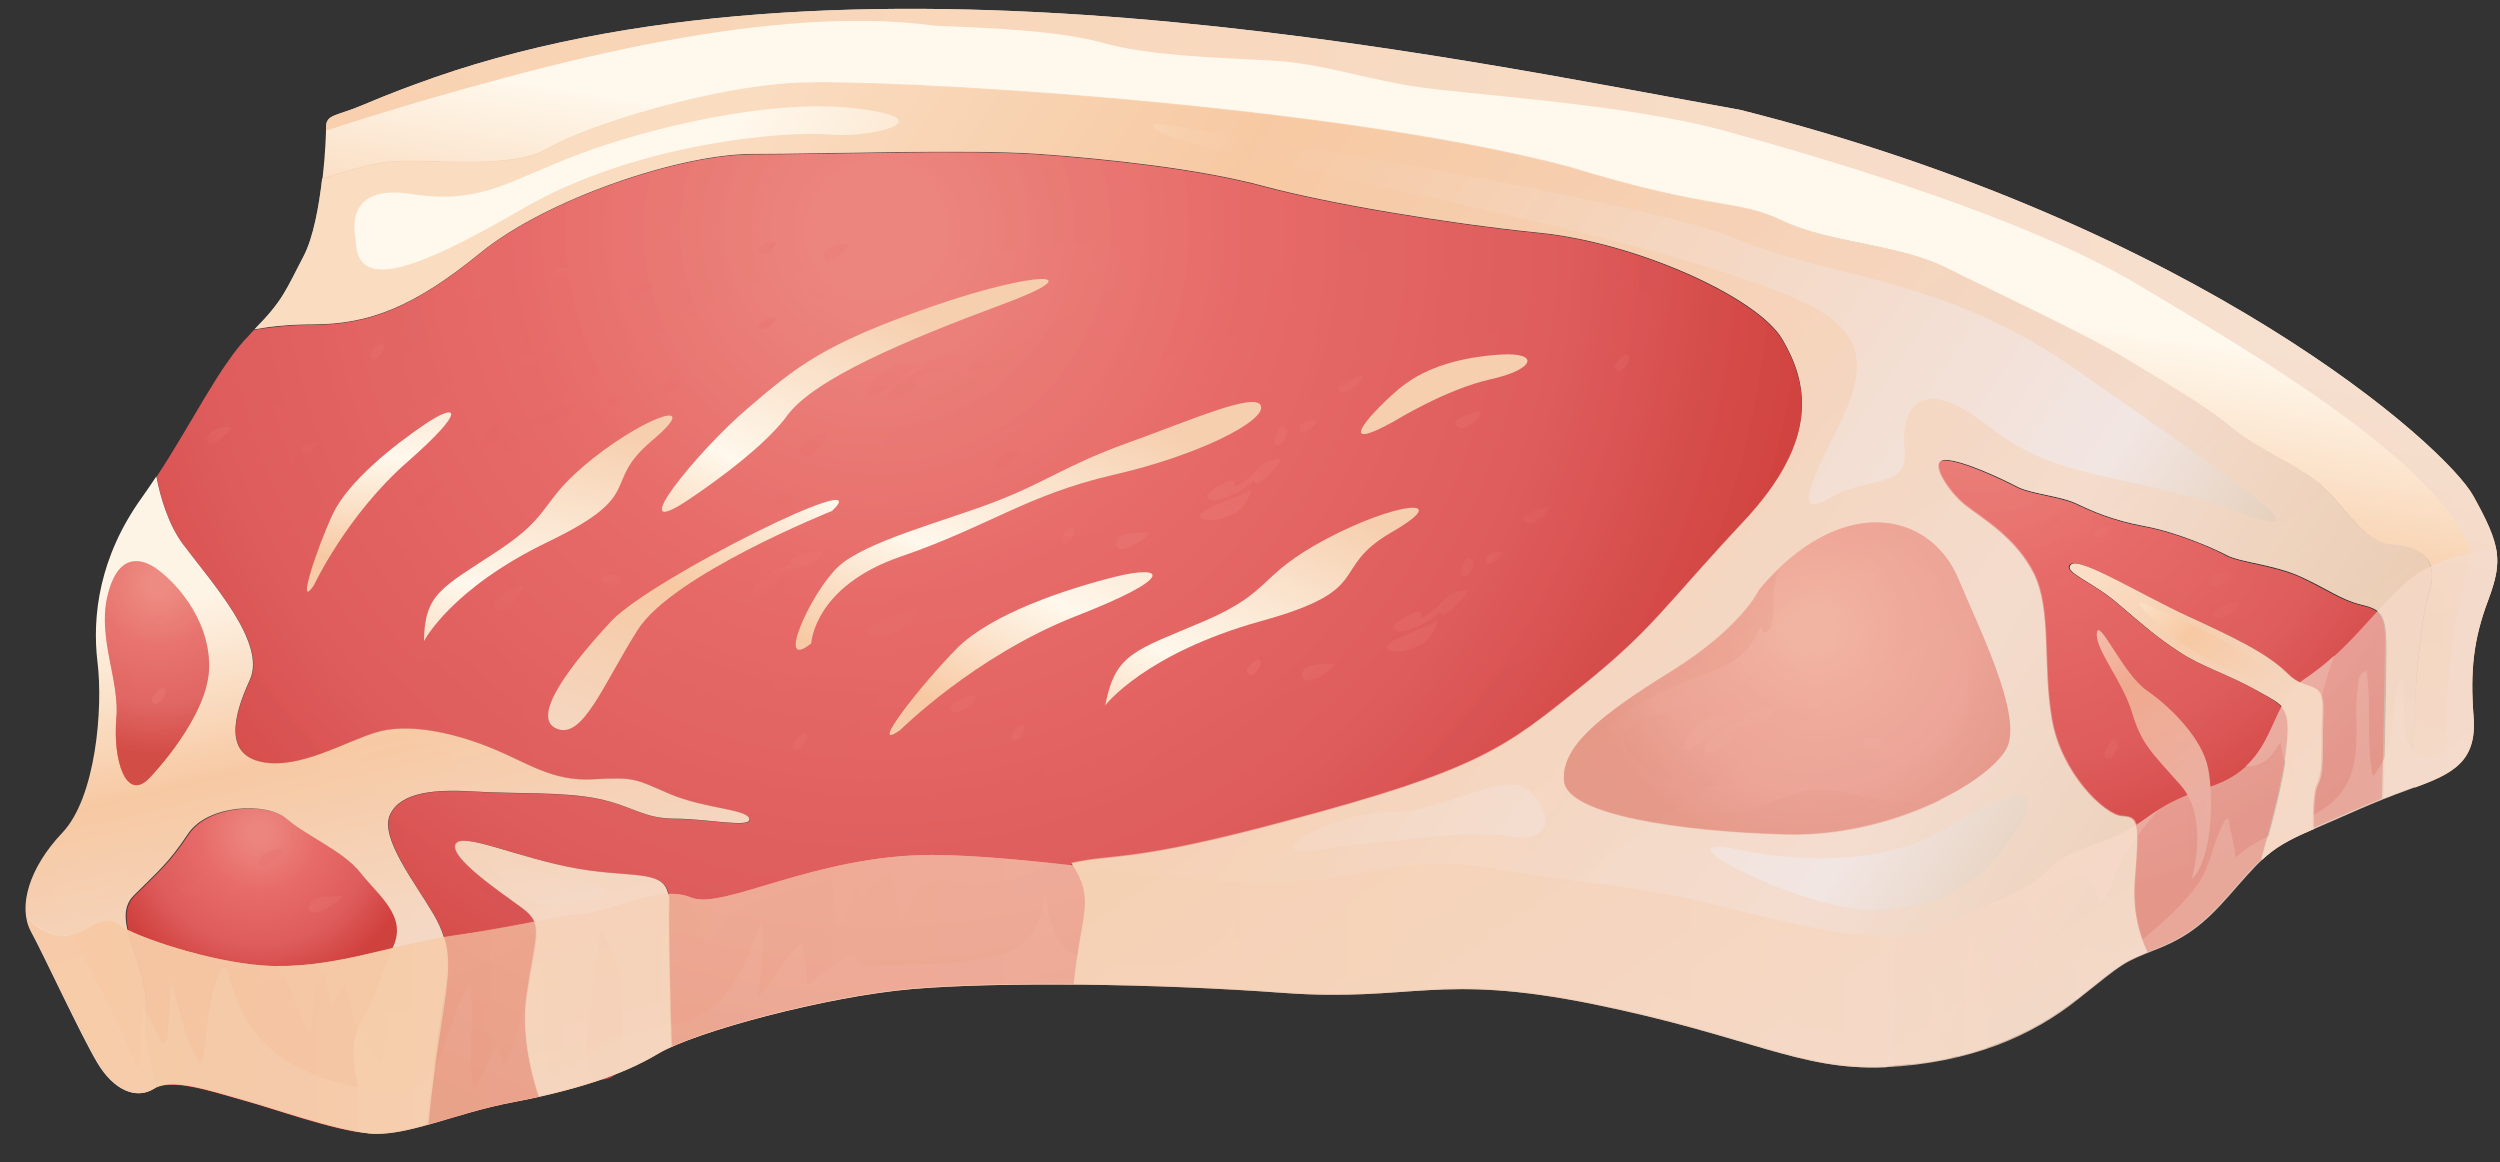 <svg width="71" height="33" viewBox="0 0 71 33" fill="none" xmlns="http://www.w3.org/2000/svg">
<rect x="0" y="0" width="71" height="33" fill="#333333" stroke="none"/>
<path d="M68.97 16.85C69.29 15.82 68.71 15.5 67.88 15.44C67.05 15.38 66.53 14.22 65.76 13.64C64.99 13.06 64.09 12.74 63.32 12.1C62.55 11.46 61.52 10.88 60.37 10.18C59.22 9.47 56.71 8.32 55.3 7.61C53.89 6.91 51.97 6.91 50.62 6.26C49.27 5.62 48.7 6 44.53 4.72C37.73 2.93 25.1 2.22 22.6 2.35C20.1 2.48 16.64 3.57 15.55 4.21C14.46 4.85 12.02 4.47 11 4.59C10.47 4.66 9.74 4.88 9.15 5.07C9.06 5.85 8.9 6.75 8.62 7.28C8.12 8.23 8.05 8.52 7.23 9.35C7.67 9.27 8.23 9.21 8.87 9.21C10.48 9.21 11.75 8.72 13.64 7.18C15.53 5.64 19.32 4.37 21.36 4.37C23.39 4.37 27.53 4.23 29.5 4.37C31.46 4.51 34.06 4.79 35.88 5.28C37.7 5.77 41 6.33 43.74 6.61C46.48 6.89 49.91 8.43 50.62 9.63C51.32 10.82 51.74 12.44 49.5 14.82C47.26 17.21 46.97 17.84 44.87 19.52C42.77 21.2 42.06 21.84 36.52 23.31C32.1 24.5 31.68 24.22 30.42 24.5C31.12 25.55 30.7 25.9 30.49 27.93C32.44 27.95 34.58 28.02 36.47 28.16C40.1 28.42 40.84 27.58 45.26 28.48C49.68 29.38 51.1 30.37 53.52 30.27C55.94 30.16 57.73 29.38 59.04 28.32C60.22 27.38 60.26 27.32 61.01 27.02C60.8 26.59 60.57 25.88 60.65 24.94C60.79 23.3 60.75 23.19 60.27 23.16C59.79 23.13 58.56 21.96 58.29 20.42C58.02 18.88 58.29 17.31 57.78 16.28C57.27 15.25 56.31 14.71 55.83 14.33C55.35 13.95 54.77 13.06 55.25 13.06C55.73 13.06 56.89 13.61 57.27 13.81C57.65 14.02 58.5 14.08 58.95 14.29C59.39 14.5 59.98 14.77 60.9 14.94C61.82 15.11 62.85 15.56 63.23 15.76C63.61 15.97 64.6 16.03 65.35 16.38C66.1 16.72 66.48 17.03 67.06 17.17C67.64 17.31 67.78 17.44 67.78 18.44C67.78 19.12 67.73 21.36 67.7 22.67C67.93 22.58 68.18 22.48 68.47 22.38C68.51 22.36 68.55 22.35 68.59 22.34C68.46 20.47 68.69 17.74 68.97 16.85Z" fill="url(#paint0_linear)"/>
<path d="M49.96 16.74C49.96 16.74 49.48 17.81 47.45 19.07C45.42 20.33 44.34 21.21 44.42 22.17C44.49 23.13 47.71 23.61 50.74 23.69C53.77 23.76 56.51 22.17 56.99 21.25C57.47 20.33 56.15 17.73 55.62 16.44C54.8 14.49 52.25 14.01 49.96 16.74Z" fill="url(#paint1_radial)"/>
<path d="M70.24 14.08C69.45 12.66 62.47 6.41 49.42 3.12C41.21 1.65 23.88 -2.11 11.78 2.4C11.78 2.4 11.11 2.64 10.31 2.98C9.56 3.3 9.26 3.24 9.26 3.61C9.26 3.78 9.24 4.38 9.16 5.07C9.16 5.08 9.16 5.08 9.16 5.09C9.75 4.89 10.48 4.67 11.01 4.61C12.04 4.48 14.47 4.87 15.56 4.23C16.65 3.59 20.11 2.5 22.61 2.37C25.11 2.24 37.74 2.95 44.54 4.74C48.71 6.02 49.29 5.64 50.63 6.28C51.98 6.92 53.9 6.92 55.31 7.63C56.72 8.34 59.22 9.49 60.38 10.2C61.53 10.91 62.56 11.48 63.33 12.12C64.1 12.76 65 13.08 65.77 13.66C66.54 14.24 67.05 15.39 67.89 15.46C68.72 15.52 69.3 15.84 68.98 16.87C68.7 17.76 68.47 20.49 68.58 22.37C69.67 21.97 70.35 21.63 70.25 20.36C70.15 19.04 70.25 18.15 70.67 17.04C71.08 15.92 71.03 15.5 70.24 14.08Z" fill="url(#paint2_linear)"/>
<path d="M18.99 25.66C19.03 24.63 18.11 24.96 16.42 24.67C14.73 24.38 13.12 23.61 12.93 23.97C12.75 24.34 14.14 25.29 14.8 25.77C15.46 26.25 15.2 26.5 14.95 28.27C14.8 29.32 15.06 30.42 15.29 31.14C16.65 30.84 17.77 30.46 18.67 29.92C18.77 29.86 18.9 29.79 19.05 29.72C19.02 28.37 18.97 26.33 18.99 25.66Z" fill="url(#paint3_linear)"/>
<path d="M30.41 24.52C31.67 24.24 32.09 24.52 36.51 23.33C42.05 21.86 42.75 21.23 44.86 19.54C46.96 17.86 47.25 17.23 49.49 14.84C51.74 12.46 51.31 10.84 50.61 9.65C49.91 8.46 46.47 6.91 43.73 6.63C40.99 6.35 37.7 5.79 35.87 5.3C34.05 4.81 31.45 4.53 29.49 4.39C27.53 4.25 23.39 4.39 21.35 4.39C19.32 4.39 15.53 5.65 13.63 7.2C11.74 8.74 10.47 9.23 8.86 9.23C8.23 9.23 7.67 9.3 7.22 9.37C7.18 9.41 7.13 9.46 7.09 9.51C6.25 10.35 5.46 12.01 4.45 13.54C4.57 14.17 4.8 14.92 5.21 15.47C6.05 16.59 7.6 18.28 7.1 19.33C6.61 20.38 6.4 21.43 7.45 21.65C8.5 21.86 9.76 21.09 10.68 20.81C11.59 20.53 12.86 20.81 13.91 21.23C14.96 21.65 15.66 22.21 16.86 22.14C18.05 22.07 18.05 22.14 19.04 22.56C20.02 22.98 21.21 22.98 21.29 23.26C21.36 23.54 20.1 23.26 19.19 23.26C18.28 23.26 18 22.91 17.02 22.7C16.04 22.49 14.63 22.56 13.51 22.49C12.39 22.42 11.39 22.49 11.09 23.14C10.79 23.79 11.8 25.08 12.32 25.97C12.84 26.86 12.78 27.48 12.6 28.68C12.47 29.51 12.26 30.87 12.17 31.94C12.89 31.74 13.69 31.47 14.59 31.3C14.84 31.25 15.08 31.2 15.31 31.15C15.07 30.43 14.81 29.33 14.97 28.28C15.23 26.52 15.48 26.26 14.82 25.78C14.16 25.3 12.76 24.35 12.95 23.98C13.13 23.61 14.75 24.38 16.44 24.68C18.13 24.97 19.05 24.64 19.01 25.67C18.99 26.34 19.04 28.38 19.08 29.73C20.47 29.1 23.72 28.27 25.9 28.08C27.06 27.98 28.7 27.94 30.5 27.95C30.69 25.92 31.11 25.57 30.41 24.52Z" fill="url(#paint4_radial)"/>
<path d="M10.14 30.55C10.01 29.77 10.04 29.41 10.34 28.95C10.63 28.49 10.99 27.32 11.19 26.91C11.61 26.03 10.77 25.44 10.28 24.81C9.79 24.18 8.74 23.76 8.18 23.27C7.62 22.78 5.94 22.85 5.37 23.69C4.81 24.53 4.53 24.74 3.83 25.44C3.13 26.14 4.25 27.33 4.18 28.88C4.15 29.56 4.3 30.29 4.47 30.88C4.99 30.66 6.01 31 6.9 31.25C7.77 31.49 9.16 32 10.2 32.16C10.21 31.6 10.21 30.95 10.14 30.55Z" fill="url(#paint5_radial)"/>
<path opacity="0.3" d="M10.27 24.8C9.78 24.17 8.73 23.75 8.17 23.26C7.61 22.77 5.93 22.84 5.36 23.68C4.8 24.52 4.52 24.73 3.82 25.43C3.12 26.13 4.24 27.32 4.17 28.87C4.14 29.55 4.29 30.28 4.46 30.87C4.98 30.65 6 30.99 6.89 31.24C7.76 31.48 9.15 31.99 10.19 32.15C10.21 31.6 10.21 30.95 10.14 30.55C10.01 29.77 10.04 29.41 10.34 28.95C10.63 28.49 10.99 27.32 11.19 26.91C11.6 26.02 10.77 25.43 10.27 24.8ZM9.89 26.5C8.68 26.6 7.84 26.24 6.52 26.55C5.2 26.87 4.31 25.5 5.13 25.21C5.95 24.92 5.78 24.45 5.78 23.76C5.78 23.08 6.94 23.34 6.94 23.34C8.1 23.29 8.47 24.39 9.47 24.76C10.47 25.13 11.1 26.39 9.89 26.5Z" fill="url(#paint6_radial)"/>
<path d="M12.31 25.96C11.79 25.07 10.77 23.78 11.08 23.13C11.39 22.48 12.38 22.41 13.5 22.48C14.62 22.55 16.03 22.48 17.01 22.69C17.99 22.9 18.27 23.25 19.18 23.25C20.09 23.25 21.35 23.53 21.28 23.25C21.21 22.97 20.02 22.97 19.03 22.55C18.05 22.13 18.05 22.06 16.85 22.13C15.66 22.2 14.96 21.64 13.9 21.22C12.85 20.8 11.58 20.52 10.67 20.8C9.76 21.08 8.5 21.85 7.44 21.64C6.39 21.43 6.6 20.38 7.09 19.32C7.58 18.27 6.04 16.58 5.2 15.46C4.79 14.91 4.56 14.15 4.44 13.53C4.31 13.73 4.17 13.93 4.03 14.13C2.82 15.81 2.61 17.5 2.77 18.81C2.93 20.13 2.72 22.65 1.77 23.65C0.82 24.65 0.51 25.75 0.87 26.44C1.24 27.12 2.29 29.39 2.76 30.18C3.23 30.97 3.86 31.23 4.34 30.92C4.37 30.9 4.4 30.88 4.44 30.87C4.27 30.27 4.12 29.55 4.15 28.87C4.22 27.33 3.1 26.13 3.8 25.43C4.5 24.73 4.78 24.52 5.34 23.68C5.9 22.84 7.59 22.77 8.15 23.26C8.71 23.75 9.76 24.17 10.25 24.8C10.74 25.43 11.58 26.02 11.16 26.9C10.97 27.31 10.61 28.49 10.31 28.94C10.02 29.4 9.98 29.76 10.11 30.54C10.18 30.94 10.18 31.59 10.16 32.14C10.26 32.15 10.35 32.17 10.44 32.18C10.93 32.23 11.49 32.1 12.12 31.93C12.21 30.86 12.43 29.5 12.55 28.67C12.77 27.47 12.83 26.85 12.31 25.96Z" fill="url(#paint7_linear)"/>
<path d="M65.82 22.29C66.03 21.87 65.93 21.24 65.98 20.24C66.03 19.24 65.56 19.71 64.98 19.13C64.4 18.55 63.4 18.08 62.14 17.5C60.88 16.92 59.09 15.82 58.83 16.03C58.57 16.24 59.41 16.5 60.15 17.14C60.89 17.77 61.25 18.09 61.89 18.51C62.52 18.93 63.26 19.14 64.1 19.61C64.94 20.08 65.1 20.08 64.94 21.4C64.84 22.28 64.47 23.62 64.24 24.42C64.6 24.08 64.97 23.86 65.67 23.56C65.69 23.55 65.7 23.55 65.72 23.54C65.71 23.01 65.73 22.48 65.82 22.29Z" fill="url(#paint8_linear)"/>
<path d="M67.04 17.19C66.46 17.05 66.08 16.75 65.33 16.4C64.58 16.06 63.59 15.99 63.21 15.78C62.83 15.57 61.81 15.13 60.88 14.96C59.96 14.79 59.38 14.52 58.93 14.31C58.49 14.11 57.63 14.04 57.25 13.83C56.87 13.63 55.71 13.08 55.23 13.08C54.75 13.08 55.33 13.97 55.81 14.35C56.29 14.73 57.25 15.27 57.76 16.3C58.27 17.33 58 18.9 58.27 20.44C58.54 21.98 59.77 23.14 60.25 23.18C60.73 23.21 60.76 23.32 60.63 24.96C60.55 25.91 60.78 26.61 60.99 27.04C61.08 27.01 61.17 26.97 61.28 26.92C62.33 26.5 62.81 25.97 63.54 25.13C63.8 24.83 64.01 24.6 64.21 24.41C64.44 23.61 64.8 22.27 64.91 21.39C65.07 20.08 64.91 20.08 64.07 19.6C63.23 19.13 62.49 18.92 61.86 18.5C61.23 18.08 60.86 17.76 60.12 17.13C59.38 16.5 58.54 16.24 58.8 16.02C59.06 15.81 60.85 16.92 62.11 17.49C63.37 18.07 64.37 18.54 64.95 19.12C65.53 19.7 66 19.23 65.95 20.23C65.9 21.23 66 21.86 65.79 22.28C65.7 22.47 65.68 23 65.68 23.52C66.48 23.18 66.98 22.94 67.65 22.68C67.68 21.36 67.73 19.13 67.73 18.45C67.76 17.46 67.63 17.33 67.04 17.19Z" fill="url(#paint9_radial)"/>
<path opacity="0.8" d="M70.24 14.08C69.45 12.66 62.47 6.41 49.42 3.12C41.21 1.65 23.88 -2.11 11.78 2.4C11.78 2.4 11.11 2.64 10.31 2.98C9.56 3.3 9.26 3.24 9.26 3.61C9.26 3.64 9.26 3.67 9.26 3.71C9.98 3.47 11.37 3.03 13.09 2.55C15.62 1.85 21.86 0.09 26.56 0.73C28.24 0.8 30.07 0.87 31.33 1.22C32.59 1.57 34.49 1.64 35.96 1.71C37.43 1.78 38.35 2.13 39.89 2.41C41.43 2.69 46.06 2.9 49.08 3.74C52.1 4.58 57.57 6.2 60.73 8.09C63.89 9.98 69.36 13.14 70.2 15.74C69.73 17.27 69.33 19.69 69.53 21.92C70.04 21.61 70.32 21.18 70.25 20.34C70.15 19.02 70.25 18.13 70.67 17.02C71.08 15.92 71.03 15.5 70.24 14.08Z" fill="url(#paint10_linear)"/>
<path d="M16.94 30.65C16.94 30.65 16.54 30.69 16.67 29.44C16.8 28.19 17.03 26.89 17.03 26.49C17.03 26.09 17.61 27.47 17.66 28.01C17.7 28.55 17.7 30.11 17.53 30.43C17.35 30.74 16.94 30.65 16.94 30.65Z" fill="url(#paint11_radial)"/>
<path d="M62.24 24.97C62.24 24.97 62.77 23.23 61.92 22.29C61.08 21.34 60.82 21.13 60.55 20.24C60.29 19.35 59.5 18.45 59.55 17.98C59.6 17.51 60.29 19.14 60.97 19.61C61.65 20.08 62.55 20.98 62.71 21.82C62.88 22.66 62.82 24.45 62.24 24.97Z" fill="url(#paint12_linear)"/>
<path opacity="0.8" d="M55.6 30C55.89 29.93 56.17 29.85 56.43 29.76C56.39 28.7 56.28 27.64 56.03 26.62C55.6 27.68 56.09 28.92 55.6 30C55.61 30 55.61 29.99 55.6 30Z" fill="url(#paint13_linear)"/>
<path opacity="0.8" d="M64.68 21.2C64.69 21.19 64.78 21.07 64.78 21.1C64.8 21.42 64.9 21.67 65.04 21.96C65.15 22.18 65.22 22.37 65.36 22.01C65.53 21.57 65.65 21.1 65.75 20.63C65.89 19.94 66.05 19.28 66.29 18.62C66.04 18.85 65.76 19.07 65.45 19.28C64.6 19.85 64.62 20.99 63.78 21.76C64.12 21.79 64.44 21.62 64.68 21.2Z" fill="url(#paint14_linear)"/>
<path opacity="0.8" d="M57.61 25.62C57.62 25.62 57.62 25.62 57.62 25.63C57.65 25.8 57.68 25.97 57.71 26.14C57.88 25.43 58.29 24.91 59.3 24.89C59.3 24.89 59.3 24.89 59.31 24.89C59.42 25.12 59.59 25.38 59.62 25.64C59.78 25.51 59.89 25.34 59.95 25.14C59.97 25.09 59.99 25.04 60.01 24.99C60.05 24.88 60.1 24.78 60.15 24.67C60.37 24.18 60.66 23.77 61 23.36C61.1 23.24 61.19 23.13 61.29 23.01C60.76 23.35 60.49 23.65 59.51 23.98C57.93 24.51 58.46 24.77 57.14 25.4C56.93 25.5 56.73 25.6 56.53 25.69C56.89 25.67 57.25 25.62 57.61 25.62Z" fill="url(#paint15_linear)"/>
<path opacity="0.8" d="M69.81 21.08C69.44 21.37 68.73 21.8 68.42 21.15C68.26 20.8 68.28 20.4 68.28 20.03C68.28 19.84 68.29 19.66 68.27 19.47C68.22 19.02 68.06 19.57 68.03 19.76C67.92 20.55 67.97 21.31 67.45 21.97C67.45 21.98 67.39 22.05 67.38 22.02C67.28 21.48 67.28 20.93 67.28 20.39C67.28 20.07 67.28 19.75 67.25 19.43C67.24 19.3 67.23 19.18 67.21 19.05C67.05 19.1 66.98 19.22 66.98 19.39C66.83 20.22 67.04 21.07 66.8 21.89C66.38 23.37 64.5 23.41 63.53 24.32C63.53 24.32 63.5 24.35 63.49 24.33C63.47 24 63.35 23.69 63.31 23.36C63.26 22.95 62.97 23.77 62.92 23.91C62.79 24.28 62.69 24.7 62.47 25.03C62.06 25.65 61.37 26.25 60.8 26.72C60.35 27.1 59.85 27.19 59.33 26.9C59.2 26.82 59.19 26.87 59.14 27.02C59.06 27.33 58.97 27.64 58.96 27.96C58.96 28.1 58.96 28.25 58.97 28.39C58.99 28.38 59.01 28.36 59.02 28.35C60.34 27.3 60.23 27.35 61.28 26.93C62.33 26.51 62.81 25.98 63.54 25.14C64.28 24.3 64.54 24.03 65.64 23.56C66.74 23.09 67.27 22.82 68.43 22.4C69.47 22.02 70.17 21.73 70.22 20.71C70.1 20.84 69.96 20.96 69.81 21.08Z" fill="url(#paint16_linear)"/>
<path opacity="0.8" d="M54.39 30.04C54.35 30.11 54.3 30.17 54.25 30.23C54.66 30.19 55.06 30.12 55.43 30.04C54.95 29.42 55.02 28.59 54.99 27.83C54.86 28.58 54.78 29.42 54.39 30.04Z" fill="url(#paint17_linear)"/>
<path d="M4.26 22.08C4.26 22.08 5.94 20.34 5.94 18.92C5.94 17.5 4.89 16.45 4.41 16.13C3.94 15.81 3.31 15.76 3.04 16.97C2.78 18.18 3.41 19.34 3.3 20.44C3.21 21.55 3.57 22.82 4.26 22.08Z" fill="url(#paint18_radial)"/>
<path d="M31.39 20.03C31.39 20.03 32.51 18.56 35.81 17.64C39.11 16.73 37.7 16.17 39.53 15.11C41.35 14.06 39.6 14.27 37.64 15.32C35.68 16.37 36.17 16.79 34.2 17.64C32.23 18.48 31.67 18.55 31.39 20.03Z" fill="url(#paint19_linear)"/>
<path d="M12.04 18.21C12.04 18.21 12.8 16.71 15.6 15.37C18.39 14.02 17.05 13.75 18.51 12.52C19.97 11.29 18.44 11.76 16.85 13.01C15.27 14.27 15.77 14.56 14.16 15.63C12.54 16.7 12.06 16.85 12.04 18.21Z" fill="url(#paint20_linear)"/>
<path d="M25.57 20.73C25.57 20.73 27.68 18.63 30.55 17.5C33.43 16.38 33.08 16.03 31.67 16.38C30.27 16.73 28.16 17.43 27.18 18.41C26.2 19.4 24.59 21.43 25.57 20.73Z" fill="url(#paint21_linear)"/>
<path d="M8.91 16.63C8.91 16.63 9.85 14.62 11.58 13.11C13.31 11.59 12.97 11.44 12.08 12.04C11.19 12.64 9.89 13.67 9.45 14.6C9.01 15.54 8.4 17.37 8.91 16.63Z" fill="url(#paint22_linear)"/>
<path d="M23.04 18.27C23.04 18.27 23.11 16.66 25.57 15.81C28.03 14.97 29.15 14.06 31.6 13.49C34.06 12.93 35.95 11.95 35.81 11.53C35.67 11.11 33.78 11.95 32.02 12.58C30.27 13.21 29.7 13.7 28.23 14.26C26.76 14.82 24.58 15.38 23.81 16.09C23.04 16.8 21.99 19.12 23.04 18.27Z" fill="url(#paint23_linear)"/>
<path d="M39.6 11.96C39.6 11.96 41.07 11.05 42.34 10.77C43.6 10.49 43.74 10 42.62 10.07C41.5 10.14 40.52 10.42 39.81 10.98C39.11 11.54 37.71 13.01 39.6 11.96Z" fill="url(#paint24_linear)"/>
<path d="M19.54 14.2C19.54 14.2 21.58 12.87 22.35 11.81C23.12 10.75 25.79 9.64 28.45 8.65C31.12 7.67 29.43 7.67 26.42 8.72C23.4 9.77 22.63 10.4 21.23 11.6C19.82 12.8 17.64 15.47 19.54 14.2Z" fill="url(#paint25_linear)"/>
<path d="M23.63 14.51C23.63 14.51 19.1 16.32 18.11 17.89C17.12 19.45 16.55 21.02 15.8 20.69C15.06 20.36 16.21 18.88 17.36 17.64C18.53 16.41 25.03 13.19 23.63 14.51Z" fill="url(#paint26_linear)"/>
<g opacity="0.3">
<path opacity="0.3" d="M50.61 9.64C49.91 8.45 46.47 6.9 43.73 6.62C40.99 6.34 37.7 5.78 35.87 5.29C34.05 4.8 31.45 4.52 29.49 4.38C27.53 4.24 23.39 4.38 21.35 4.38C19.32 4.38 15.53 5.64 13.63 7.19C11.74 8.73 10.47 9.22 8.86 9.22C8.23 9.22 7.67 9.29 7.22 9.36C7.18 9.4 7.13 9.45 7.09 9.5C6.92 9.67 6.76 9.87 6.59 10.09C7.63 9.77 8.72 9.67 8.72 10.66C8.72 12.55 9.67 11.4 12.93 8.98C16.19 6.56 18.4 5.82 16.82 7.82C15.24 9.82 16.61 8.66 19.35 6.77C22.09 4.88 23.55 4.8 23.55 5.98C23.55 7.16 24.97 6.57 28.75 5.74C32.53 4.91 36.55 5.98 33.18 7.99C29.81 10 30.7 10.12 34.42 8.46C38.14 6.81 40.15 6.75 39.38 7.93C38.61 9.11 41.21 7.52 44.35 7.69C47.48 7.87 49.41 10.06 47.51 11.68C45.62 13.29 46.67 12.94 46.88 14.35C47.09 15.75 46.18 18.21 43.09 18.84C40 19.47 39.44 19.89 38.46 21.09C37.48 22.28 34.18 21.51 33.2 22.7C32.22 23.89 29.15 24.43 28.64 22.91C28.36 22.07 25.57 23.04 23.18 24.23C20.79 25.42 18.24 24.17 20.34 23.82C22.44 23.47 22.6 23.12 22.25 22.42C21.9 21.72 20.78 21.44 19.02 21.44C17.26 21.44 18.53 21.09 18.81 20.04C19.09 18.99 18.11 20.46 16.99 21.23C15.87 22 15.24 22 14.53 20.67C13.83 19.34 13.48 19.06 12.85 19.76C12.22 20.46 11.17 19.69 9.55 19.97C7.94 20.25 7.94 20.25 8.15 19.13C8.36 18.01 7.38 17.09 6.05 15.76C5.49 15.2 4.93 14.43 4.48 13.71C4.61 14.3 4.83 14.98 5.21 15.48C6.05 16.6 7.6 18.29 7.1 19.34C6.61 20.39 6.4 21.44 7.45 21.66C8.5 21.87 9.76 21.1 10.68 20.82C11.59 20.54 12.86 20.82 13.91 21.24C14.96 21.66 15.66 22.22 16.86 22.15C18.05 22.08 18.05 22.15 19.04 22.57C20.02 22.99 21.21 22.99 21.29 23.27C21.36 23.55 20.1 23.27 19.19 23.27C18.28 23.27 18 22.92 17.02 22.71C16.04 22.5 14.63 22.57 13.51 22.5C12.39 22.43 11.39 22.5 11.09 23.15C10.79 23.8 11.8 25.09 12.32 25.98C12.84 26.87 12.78 27.49 12.6 28.69C12.47 29.52 12.26 30.88 12.17 31.95C12.89 31.75 13.69 31.48 14.59 31.31C14.84 31.26 15.08 31.21 15.31 31.16C15.07 30.44 14.81 29.34 14.97 28.29C15.23 26.53 15.48 26.27 14.82 25.79C14.16 25.31 12.76 24.36 12.95 23.99C13.13 23.62 14.75 24.39 16.44 24.69C18.13 24.98 19.05 24.65 19.01 25.68C18.99 26.35 19.04 28.39 19.08 29.74C20.47 29.11 23.72 28.28 25.9 28.09C27.06 27.99 28.7 27.95 30.5 27.96C30.71 25.93 31.13 25.58 30.43 24.53C31.69 24.25 32.11 24.53 36.53 23.34C42.07 21.87 42.77 21.24 44.88 19.55C46.98 17.87 47.27 17.24 49.51 14.85C51.74 12.45 51.32 10.84 50.61 9.64ZM13.72 25.99C13.06 26.18 13.03 25.98 12.71 25.62C12.43 25.32 12.19 24.99 11.93 24.67C11.62 24.29 11.43 23.93 11.5 23.43C11.51 23.39 11.61 23.27 11.63 23.28C11.69 23.19 11.78 23.12 11.91 23.11C12.42 23.05 12.34 24.03 12.56 24.24C12.96 24.63 14.52 25.75 13.72 25.99ZM18.8 24.25C18.28 24.7 16.88 24.23 16.27 24.12C15.58 24 13.7 23.74 13.07 23.41C12.09 22.9 13.4 22.88 14.89 22.97C15.85 23.03 16.8 22.86 17.7 23.28C18.01 23.43 19.24 23.86 18.8 24.25Z" fill="url(#paint27_radial)"/>
</g>
<path opacity="0.8" d="M68.03 16.82C67.19 17.66 66.56 18.56 65.45 19.29C64.35 20.03 64.71 21.71 62.77 22.34C60.82 22.97 61.09 23.45 59.51 23.97C57.93 24.5 58.46 24.76 57.14 25.39C55.82 26.02 54.61 26.65 53.3 26.6C51.98 26.55 49.83 25.97 48.3 25.6C46.77 25.23 45.41 25.13 43.67 24.86C41.93 24.6 41.3 24.39 39.57 24.65C37.83 24.91 37.47 25.07 35.57 25.07C33.68 25.07 29.15 24.28 26.47 24.28C23.15 24.28 20.52 25.86 19.63 25.49C18.73 25.12 17.51 25.84 16.56 25.95C15.61 26.06 14.56 26.34 12.84 26.58C11.12 26.83 9.37 27.56 7.47 27.42C5.96 27.31 3.9 26.63 3.34 26.25C2.78 25.86 2.44 26.74 1.54 26.55C1.18 26.45 0.93 26.26 0.77 26.05C0.79 26.19 0.84 26.32 0.9 26.44C1.27 27.12 2.32 29.39 2.79 30.18C3.26 30.97 3.89 31.23 4.37 30.92C4.84 30.6 5.95 30.97 6.9 31.24C7.85 31.5 9.43 32.08 10.48 32.19C11.53 32.3 12.9 31.61 14.58 31.3C16.26 30.98 17.63 30.56 18.68 29.93C19.73 29.3 23.47 28.3 25.89 28.09C28.31 27.88 32.84 27.93 36.47 28.2C40.1 28.46 40.84 27.62 45.26 28.52C49.68 29.42 51.1 30.41 53.52 30.31C55.94 30.2 57.73 29.42 59.04 28.36C60.36 27.31 60.25 27.36 61.3 26.94C62.35 26.52 62.83 25.99 63.56 25.15C64.3 24.31 64.56 24.04 65.66 23.57C66.76 23.1 67.29 22.83 68.45 22.41C69.61 21.99 70.34 21.67 70.24 20.36C70.14 19.04 70.24 18.15 70.66 17.04C70.89 16.43 70.98 16.02 70.88 15.54C69.48 15.81 68.8 16.05 68.03 16.82Z" fill="url(#paint28_linear)"/>
<g opacity="0.5">
<path opacity="0.8" d="M8.13 27.83C8.38 28.35 8.5 28.89 8.81 29.38C8.87 28.84 8.91 28.28 9.09 27.76C9.1 27.74 9.21 27.59 9.21 27.62C9.24 27.96 9.37 28.27 9.41 28.6C9.51 28.42 9.63 28.24 9.72 28.05C9.73 28.04 9.83 27.9 9.83 27.93C9.95 28.76 10.21 29.6 10.83 30.19C11.05 29.45 10.97 28.66 10.97 27.89C10.97 27.85 11.05 27.7 11.1 27.71C12.85 28.11 14.34 27.24 15.65 26.08C14.91 26.21 14.03 26.4 12.83 26.57C11.23 26.8 9.61 27.45 7.87 27.43C7.97 27.55 8.06 27.68 8.13 27.83Z" fill="url(#paint29_linear)"/>
<path opacity="0.8" d="M35.12 25.19C35.8 25.31 36.52 25.41 37.17 25.67C37.46 25.79 37.81 25.95 37.92 26.25C38.23 25.46 39.08 25.31 39.94 25.3C39.95 25.3 39.95 25.3 39.95 25.31C39.97 25.54 40.1 25.79 40.08 26.03C40.09 26.01 40.1 25.99 40.12 25.96C40.3 25.65 40.56 25.31 40.88 25.12C41.63 24.68 42.45 25.06 43.21 25.26C43.76 25.41 44.3 25.49 44.86 25.5C45.25 25.51 45.65 25.49 46.03 25.56C46.94 25.74 47.15 26.53 47.21 27.35C47.43 26.96 47.61 26.53 47.85 26.15C47.85 26.14 47.95 26.02 47.95 26.05C47.96 26.28 48.01 26.51 48.04 26.74C48.18 26.41 48.41 26.08 48.78 26.04C49.45 25.97 50.09 26.37 50.73 26.49C51.4 26.61 52.1 26.63 52.78 26.56C51.46 26.41 49.64 25.93 48.31 25.6C46.78 25.23 45.42 25.13 43.68 24.86C41.94 24.6 41.31 24.39 39.58 24.65C37.84 24.91 37.48 25.07 35.58 25.07C35.07 25.07 34.38 25.01 33.58 24.93C34.11 25.04 34.65 25.11 35.12 25.19Z" fill="url(#paint30_linear)"/>
<path opacity="0.8" d="M20.05 26.95C20.28 26.43 20.63 26.02 21.15 25.74C21.9 25.33 22.82 25.25 23.62 24.99C23.63 24.99 23.63 24.99 23.63 25C23.65 25.48 23.78 25.93 23.83 26.4C23.97 26.05 24.13 25.72 24.24 25.36C24.25 25.33 24.36 25.17 24.37 25.2C24.39 25.33 24.43 25.46 24.45 25.59C24.5 25.47 24.57 25.35 24.66 25.25C24.83 25.05 25.08 24.96 25.28 24.79C25.29 24.79 25.31 24.76 25.32 24.78C25.42 25.26 25.5 25.75 25.61 26.23C25.74 25.87 25.88 25.45 26.16 25.21C26.49 24.92 27.02 25.06 27.41 25.08C28.29 25.12 29.09 24.98 29.82 24.52C28.6 24.39 27.42 24.29 26.46 24.29C23.14 24.29 20.51 25.87 19.62 25.5C19.52 25.46 19.42 25.43 19.31 25.42C19.74 25.77 20 26.33 20.05 26.95Z" fill="url(#paint31_linear)"/>
</g>
<g opacity="0.7">
<path opacity="0.8" d="M53.6 26.6C53.65 27.02 53.69 27.45 53.71 27.87C53.73 28.3 53.8 28.91 53.57 29.29C53.25 29.82 52.5 29.32 52.04 29.27C50.82 29.14 49.66 28.74 48.46 28.53C47.76 28.41 46.97 28.32 46.32 27.99C45.39 27.51 45.25 26.32 45.15 25.3C45.09 26.03 44.99 26.76 44.48 27.33C44.33 27.5 44.14 27.61 43.93 27.69C43.84 27.73 43.54 27.43 43.48 27.39C42.79 26.93 42.15 27.34 41.41 27.37C41.4 27.37 41.4 27.37 41.4 27.36C41.41 26.82 41.54 26.26 41.49 25.72C41.39 24.74 40.77 26.19 40.6 26.55C40.38 27.02 40.06 27.5 39.53 27.65C38.97 27.81 38.02 27.94 37.52 27.53C37.31 27.36 37.35 27.23 36.99 27.23C36.76 27.23 36.52 27.23 36.29 27.25C35.82 27.28 35.36 27.31 34.89 27.26C34.89 27.25 34.88 27.25 34.89 27.24C34.97 26.84 35.03 26.44 35.15 26.05C35.16 26.01 35.17 25.98 35.18 25.94C35.02 26.24 34.81 26.54 34.57 26.78C33.98 27.35 33.24 27.5 32.44 27.42C31.81 27.36 30.72 27.4 30.23 26.91C29.85 26.53 29.76 25.91 29.7 25.34C29.59 26.09 29.34 26.79 28.53 27.07C27.22 27.51 25.84 27.31 24.49 27.46H24.48C24.43 27.38 24.29 27.02 24.16 27.1C24.02 27.18 23.88 27.27 23.75 27.36C23.47 27.56 23.2 27.77 22.92 27.97C22.9 27.98 22.9 27.97 22.9 27.96C22.96 27.57 22.83 27.27 22.8 26.89C22.78 26.57 22.22 27.4 22.16 27.49C21.98 27.76 21.8 28.02 21.58 28.26C21.57 28.27 21.52 28.32 21.53 28.27C21.63 27.55 21.71 26.82 21.65 26.1C21.25 27.09 20.92 28.25 19.95 28.8C19.28 29.18 18.48 29.19 17.77 29.43C17.03 29.69 16.41 30.16 15.77 30.6C15.76 30.6 15.76 30.61 15.75 30.6C15.15 29.51 15.59 28.24 15.34 27.08C14.83 28.04 14.89 29.19 14.39 30.16C14.38 30.17 14.28 30.31 14.28 30.28C14.26 30.06 14.2 29.91 14.1 29.72C13.93 30.08 13.7 30.41 13.56 30.78C13.55 30.8 13.44 30.95 13.44 30.92C13.27 29.9 13.5 28.86 13.35 27.84C13.07 28.37 12.88 28.93 12.68 29.5C12.57 29.82 12.45 30.16 12.25 30.44C11.73 31.16 10.82 31.05 10.04 30.86C8.83 30.57 7.66 30.11 7.01 28.97C6.86 28.71 6.73 28.44 6.63 28.15C6.57 27.98 6.51 27.8 6.47 27.62C6.38 27.24 6.18 27.76 6.12 27.93C5.9 28.61 5.87 29.31 5.79 30.02C5.79 30.04 5.68 30.21 5.66 30.18C5.2 29.48 5.12 28.63 4.84 27.86C4.84 28.41 4.82 28.95 4.74 29.49C4.74 29.52 4.62 29.68 4.61 29.65C4.47 29.3 4.25 28.98 4.06 28.65C4 29.14 4 29.63 4 30.12C4 30.16 3.88 30.32 3.87 30.29C3.36 28.99 2.71 27.75 2.01 26.54C1.88 26.56 1.74 26.56 1.58 26.53C1.22 26.43 0.97 26.24 0.81 26.03C0.83 26.17 0.88 26.3 0.94 26.42C1.31 27.1 2.36 29.37 2.83 30.16C3.3 30.95 3.93 31.21 4.41 30.9C4.88 30.58 5.99 30.95 6.94 31.22C7.89 31.48 9.47 32.06 10.52 32.17C11.57 32.28 12.94 31.59 14.62 31.28C16.3 30.96 17.67 30.54 18.72 29.91C19.77 29.28 23.51 28.28 25.93 28.07C28.35 27.86 32.88 27.91 36.51 28.18C40.14 28.44 40.88 27.6 45.3 28.5C49.72 29.4 51.14 30.39 53.56 30.29C53.63 30.29 53.7 30.28 53.78 30.28L53.82 26.6C53.71 26.6 53.65 26.6 53.6 26.6Z" fill="url(#paint32_linear)"/>
</g>
<path opacity="0.8" d="M53.6 26.6C53.5 26.6 53.4 26.61 53.3 26.6C51.98 26.55 49.83 25.97 48.3 25.6C46.77 25.23 45.41 25.13 43.67 24.86C41.93 24.6 41.3 24.39 39.57 24.65C37.83 24.91 37.47 25.07 35.57 25.07C33.68 25.07 29.15 24.28 26.47 24.28C23.15 24.28 20.52 25.86 19.63 25.49C18.73 25.12 17.51 25.84 16.56 25.95C15.61 26.06 14.56 26.34 12.84 26.58C11.12 26.83 9.37 27.56 7.47 27.42C5.96 27.31 3.9 26.63 3.34 26.25C2.78 25.86 2.44 26.74 1.54 26.55C1.18 26.45 0.93 26.26 0.77 26.05C0.79 26.19 0.84 26.32 0.9 26.44C1.27 27.12 2.32 29.39 2.79 30.18C3.26 30.97 3.89 31.23 4.37 30.92C4.84 30.6 5.95 30.97 6.9 31.24C7.85 31.5 9.43 32.08 10.48 32.19C11.53 32.3 12.9 31.61 14.58 31.3C16.26 30.98 17.63 30.56 18.68 29.93C19.73 29.3 23.47 28.3 25.89 28.09C28.31 27.88 32.84 27.93 36.47 28.2C40.1 28.46 40.84 27.62 45.26 28.52C49.68 29.42 51.1 30.41 53.52 30.31C53.55 30.31 53.58 30.31 53.61 30.3V26.6H53.6Z" fill="url(#paint33_linear)"/>
<path opacity="0.3" d="M55.61 16.45C54.8 14.49 52.25 14.01 49.95 16.75C49.95 16.75 49.47 17.82 47.44 19.08C45.41 20.34 44.33 21.22 44.41 22.18C44.48 23.14 47.7 23.62 50.73 23.7C53.76 23.77 56.5 22.18 56.98 21.26C57.46 20.33 56.14 17.73 55.61 16.45Z" fill="url(#paint34_radial)"/>
<path d="M53.24 15.41C53.16 15.41 53.07 15.41 52.98 15.42C52.15 15.5 51.18 16.03 51.05 16.95C50.85 18.35 51.85 19.75 50.98 18.95C50.11 18.15 50.31 18.62 49.45 19.42C48.58 20.22 45.58 20.22 46.18 21.22C46.78 22.22 48.25 22.75 49.91 22.02C51.58 21.29 51.91 21.42 53.44 21.69C54.97 21.96 56.04 21.16 55.91 19.49C55.83 18.5 55.42 17.51 54.9 16.67C54.49 16.01 54.01 15.45 53.24 15.41Z" fill="url(#paint35_radial)"/>
<path opacity="0.3" d="M52.83 22.61C51.59 22.28 51.33 22.35 49.96 22.94C48.59 23.53 45.26 22.42 45.19 21.44C45.13 20.46 47.48 19.48 48.72 19.02C49.96 18.56 49.96 17.58 50.03 17.84C50.1 18.1 50.42 17.97 50.36 17.06C50.34 16.78 50.41 16.47 50.52 16.17C50.34 16.35 50.15 16.54 49.97 16.76C49.97 16.76 49.49 17.83 47.46 19.09C45.43 20.35 44.35 21.23 44.43 22.19C44.5 23.15 47.72 23.63 50.75 23.71C52.42 23.75 53.99 23.29 55.16 22.71C54.23 22.81 53.33 22.74 52.83 22.61Z" fill="url(#paint36_radial)"/>
<path opacity="0.3" d="M4.42 16.13C3.95 15.81 3.32 15.76 3.05 16.97C2.79 18.18 3.42 19.34 3.31 20.44C3.2 21.55 3.57 22.81 4.26 22.07C4.26 22.07 5.94 20.33 5.94 18.91C5.94 17.5 4.89 16.45 4.42 16.13ZM3.74 19.81C3.91 18.85 3.52 18.51 3.52 18.51C3.25 17.82 3.45 17.14 3.76 16.65C4.07 16.17 4.69 16.65 5.2 17.75C5.72 18.85 5.66 19.16 5 20.12C4.36 21.08 3.57 20.77 3.74 19.81Z" fill="url(#paint37_radial)"/>
<path d="M5.21 17.75C4.69 16.65 4.08 16.17 3.77 16.65C3.46 17.13 3.25 17.82 3.53 18.51C3.53 18.51 3.87 19.09 3.7 20.06C3.53 21.02 4.32 21.33 4.97 20.37C5.62 19.4 5.72 18.85 5.21 17.75Z" fill="url(#paint38_radial)"/>
<path opacity="0.3" d="M5.81 19.62C5.54 20.32 4.77 21.05 4.24 21.48C3.71 21.92 3.49 21.41 3.49 20.66C3.49 19.91 3.54 19.23 3.34 18.87C3.26 18.72 3.14 18.44 3.02 18.15C3.12 18.94 3.38 19.71 3.31 20.45C3.2 21.56 3.57 22.82 4.26 22.08C4.26 22.08 5.57 20.73 5.88 19.44C5.85 19.5 5.83 19.56 5.81 19.62Z" fill="url(#paint39_radial)"/>
<g opacity="0.5">
<path opacity="0.5" d="M43.93 14.4C43.83 14.41 42.99 14.63 43.37 14.85C43.6 14.97 44.17 14.38 43.93 14.4C44.06 14.39 43.72 14.41 43.93 14.4Z" fill="url(#paint40_radial)"/>
<path opacity="0.5" d="M40.72 17.69C40.59 17.8 38.69 18.39 39.6 18.5C39.87 18.53 40.19 18.4 40.42 18.27C40.67 18.13 40.97 17.48 40.72 17.69C40.85 17.58 40.52 17.86 40.72 17.69Z" fill="url(#paint41_radial)"/>
<path opacity="0.5" d="M25.94 17.25C25.81 17.36 23.91 17.95 24.82 18.07C25.09 18.1 25.41 17.97 25.64 17.84C25.89 17.69 26.19 17.04 25.94 17.25C26.07 17.15 25.74 17.42 25.94 17.25Z" fill="url(#paint42_radial)"/>
<path opacity="0.5" d="M41.67 16.77C41 16.73 40.9 17.39 40.33 17.55C40.37 17.51 40.37 17.46 40.32 17.39C40.21 17.3 39.52 17.72 39.57 17.84C39.7 18.16 40.81 17.58 40.9 17.34C40.9 17.78 41.77 16.78 41.67 16.77C41.77 16.77 41.36 16.75 41.67 16.77Z" fill="url(#paint43_radial)"/>
<path opacity="0.5" d="M41.79 16.17C41.9 16.01 41.87 15.9 41.72 15.84C41.61 15.85 41.34 16.37 41.58 16.37C41.69 16.35 41.76 16.28 41.79 16.17C41.75 16.26 41.83 16.09 41.79 16.17Z" fill="url(#paint44_radial)"/>
<path opacity="0.5" d="M42.67 15.75C42.78 15.58 42.17 15.68 42.19 15.92C42.22 16.19 42.65 15.79 42.67 15.75C42.58 15.89 42.72 15.68 42.67 15.75Z" fill="url(#paint45_radial)"/>
<path opacity="0.5" d="M63.38 16.18C63.28 16.19 62.44 16.41 62.82 16.63C63.05 16.76 63.62 16.16 63.38 16.18C63.51 16.17 63.17 16.19 63.38 16.18Z" fill="url(#paint46_radial)"/>
<path opacity="0.5" d="M63.51 17.11C63.41 17.12 62.57 17.34 62.95 17.56C63.18 17.69 63.75 17.09 63.51 17.11C63.64 17.1 63.3 17.12 63.51 17.11Z" fill="url(#paint47_radial)"/>
<path opacity="0.5" d="M58.49 14.62C58.39 14.63 57.55 14.85 57.93 15.07C58.16 15.2 58.73 14.6 58.49 14.62C58.62 14.61 58.28 14.63 58.49 14.62Z" fill="url(#paint48_radial)"/>
<path opacity="0.5" d="M60.08 21.34C60.19 21.17 60.16 21.06 60.01 21.01C59.9 21.02 59.63 21.54 59.87 21.54C59.98 21.52 60.05 21.45 60.08 21.34C60.04 21.43 60.12 21.26 60.08 21.34Z" fill="url(#paint49_radial)"/>
<path opacity="0.5" d="M58.84 16.45C58.95 16.28 58.34 16.38 58.36 16.62C58.39 16.89 58.81 16.49 58.84 16.45C58.75 16.59 58.89 16.37 58.84 16.45Z" fill="url(#paint50_radial)"/>
<path opacity="0.5" d="M37.88 18.85C37.72 18.86 36.93 18.82 36.98 19.19C37.05 19.63 38.1 18.83 37.88 18.85C37.97 18.84 37.73 18.86 37.88 18.85Z" fill="url(#paint51_radial)"/>
<path opacity="0.5" d="M9.67 25.45C9.51 25.46 8.72 25.42 8.77 25.79C8.85 26.22 9.9 25.43 9.67 25.45C9.77 25.44 9.52 25.46 9.67 25.45Z" fill="url(#paint52_radial)"/>
<path opacity="0.5" d="M35.8 18.79C35.76 18.56 35.39 18.96 35.41 19.07C35.5 19.36 35.83 18.97 35.8 18.79C35.83 18.95 35.78 18.67 35.8 18.79Z" fill="url(#paint53_radial)"/>
<path opacity="0.5" d="M22.91 20.9C22.87 20.67 22.5 21.07 22.52 21.18C22.61 21.47 22.95 21.08 22.91 20.9C22.95 21.07 22.89 20.78 22.91 20.9Z" fill="url(#paint54_radial)"/>
<path opacity="0.5" d="M46.25 10.15C46.21 9.92 45.84 10.32 45.86 10.43C45.95 10.73 46.29 10.33 46.25 10.15C46.29 10.32 46.23 10.04 46.25 10.15Z" fill="url(#paint55_radial)"/>
<path opacity="0.5" d="M4.7 19.61C4.66 19.38 4.29 19.78 4.31 19.89C4.39 20.18 4.73 19.79 4.7 19.61C4.73 19.78 4.67 19.49 4.7 19.61Z" fill="url(#paint56_radial)"/>
<path opacity="0.5" d="M10.9 9.81C10.86 9.58 10.49 9.98 10.51 10.09C10.6 10.39 10.94 9.99 10.9 9.81C10.94 9.98 10.88 9.7 10.9 9.81Z" fill="url(#paint57_radial)"/>
<path opacity="0.5" d="M38.64 10.67C38.54 10.68 37.7 10.9 38.08 11.12C38.31 11.24 38.88 10.65 38.64 10.67C38.77 10.66 38.43 10.68 38.64 10.67Z" fill="url(#paint58_radial)"/>
<path opacity="0.5" d="M41.99 11.69C41.89 11.7 41.05 11.92 41.43 12.14C41.66 12.27 42.23 11.67 41.99 11.69C42.12 11.68 41.79 11.7 41.99 11.69Z" fill="url(#paint59_radial)"/>
<path opacity="0.5" d="M27.65 19.76C27.55 19.77 26.71 19.99 27.09 20.21C27.32 20.34 27.89 19.74 27.65 19.76C27.78 19.75 27.44 19.78 27.65 19.76Z" fill="url(#paint60_radial)"/>
<path opacity="0.5" d="M35.43 13.96C35.3 14.07 33.4 14.66 34.31 14.77C34.58 14.8 34.9 14.67 35.13 14.54C35.38 14.4 35.68 13.75 35.43 13.96C35.56 13.85 35.23 14.13 35.43 13.96Z" fill="url(#paint61_radial)"/>
<path opacity="0.5" d="M36.38 13.04C35.71 13 35.61 13.66 35.04 13.82C35.08 13.78 35.08 13.72 35.03 13.66C34.92 13.57 34.23 13.99 34.28 14.11C34.41 14.43 35.52 13.85 35.61 13.61C35.61 14.05 36.48 13.04 36.38 13.04C36.48 13.04 36.07 13.02 36.38 13.04Z" fill="url(#paint62_radial)"/>
<path opacity="0.5" d="M36.5 12.44C36.61 12.28 36.58 12.17 36.43 12.11C36.32 12.12 36.05 12.64 36.29 12.64C36.4 12.62 36.47 12.55 36.5 12.44C36.46 12.53 36.54 12.36 36.5 12.44Z" fill="url(#paint63_radial)"/>
<path opacity="0.5" d="M37.38 12.02C37.49 11.85 36.88 11.94 36.9 12.19C36.93 12.46 37.36 12.06 37.38 12.02C37.29 12.16 37.43 11.95 37.38 12.02Z" fill="url(#paint64_radial)"/>
<path opacity="0.5" d="M32.59 15.12C32.43 15.13 31.64 15.09 31.69 15.46C31.76 15.9 32.81 15.1 32.59 15.12C32.68 15.11 32.44 15.13 32.59 15.12Z" fill="url(#paint65_radial)"/>
<path opacity="0.5" d="M30.51 15.06C30.47 14.83 30.1 15.23 30.12 15.34C30.21 15.63 30.54 15.24 30.51 15.06C30.54 15.22 30.49 14.94 30.51 15.06Z" fill="url(#paint66_radial)"/>
<path opacity="0.5" d="M29.1 20.65C29.06 20.42 28.69 20.82 28.71 20.93C28.8 21.22 29.13 20.83 29.1 20.65C29.13 20.81 29.08 20.53 29.1 20.65Z" fill="url(#paint67_radial)"/>
<path opacity="0.5" d="M30.43 9.36C30.37 9.44 29.75 10.06 29.76 9.61C29.76 9.35 30.57 9.16 30.43 9.36C30.5 9.25 30.31 9.53 30.43 9.36Z" fill="url(#paint68_radial)"/>
<path opacity="0.5" d="M25.96 10.45C25.8 10.5 24.33 11.84 24.69 11C24.8 10.75 25.08 10.54 25.31 10.41C25.56 10.27 26.27 10.34 25.96 10.45C26.12 10.39 25.72 10.53 25.96 10.45Z" fill="url(#paint69_radial)"/>
<path opacity="0.5" d="M27.24 10.09C26.93 10.69 26.32 10.44 25.89 10.85C25.95 10.84 25.99 10.86 26.02 10.94C26.04 11.08 25.33 11.46 25.25 11.36C25.04 11.08 26.11 10.42 26.36 10.47C25.98 10.25 27.29 10.01 27.24 10.09C27.28 10.01 27.09 10.38 27.24 10.09Z" fill="url(#paint70_radial)"/>
<path opacity="0.5" d="M23.39 15.66C23.08 16.26 22.47 16.01 22.04 16.42C22.1 16.41 22.14 16.43 22.17 16.5C22.19 16.64 21.48 17.02 21.4 16.92C21.19 16.64 22.26 15.98 22.51 16.03C22.13 15.82 23.44 15.58 23.39 15.66C23.43 15.58 23.25 15.95 23.39 15.66Z" fill="url(#paint71_radial)"/>
<path opacity="0.5" d="M27.82 10.29C28.02 10.28 28.1 10.36 28.07 10.52C28 10.61 27.42 10.58 27.54 10.37C27.61 10.29 27.71 10.27 27.82 10.29C27.72 10.29 27.91 10.3 27.82 10.29Z" fill="url(#paint72_radial)"/>
<path opacity="0.5" d="M14.98 10.1C15.18 10.09 15.26 10.17 15.23 10.33C15.16 10.42 14.58 10.39 14.7 10.19C14.78 10.1 14.87 10.07 14.98 10.1C14.88 10.09 15.07 10.11 14.98 10.1Z" fill="url(#paint73_radial)"/>
<path opacity="0.5" d="M17.37 16.33C17.57 16.32 17.65 16.4 17.62 16.56C17.55 16.65 16.97 16.62 17.09 16.42C17.17 16.33 17.26 16.3 17.37 16.33C17.27 16.32 17.46 16.34 17.37 16.33Z" fill="url(#paint74_radial)"/>
<path opacity="0.5" d="M28.62 9.75C28.82 9.74 28.43 10.21 28.23 10.07C28.01 9.92 28.58 9.75 28.62 9.75C28.45 9.76 28.71 9.75 28.62 9.75Z" fill="url(#paint75_radial)"/>
<path opacity="0.5" d="M53.55 18.65C53.49 18.73 52.87 19.35 52.88 18.9C52.88 18.64 53.69 18.46 53.55 18.65C53.62 18.55 53.43 18.83 53.55 18.65Z" fill="url(#paint76_radial)"/>
<path opacity="0.5" d="M4.59 17.57C4.53 17.65 3.91 18.27 3.92 17.82C3.93 17.56 4.73 17.38 4.59 17.57C4.67 17.47 4.47 17.74 4.59 17.57Z" fill="url(#paint77_radial)"/>
<path opacity="0.5" d="M6.54 12.2C6.48 12.28 5.86 12.9 5.87 12.45C5.88 12.19 6.68 12.01 6.54 12.2C6.62 12.1 6.42 12.37 6.54 12.2Z" fill="url(#paint78_radial)"/>
<path opacity="0.5" d="M49.13 20.47C48.97 20.52 47.5 21.86 47.86 21.02C47.97 20.77 48.25 20.56 48.48 20.43C48.73 20.29 49.45 20.36 49.13 20.47C49.29 20.41 48.89 20.55 49.13 20.47Z" fill="url(#paint79_radial)"/>
<path opacity="0.5" d="M50.41 20.11C50.1 20.71 49.49 20.46 49.06 20.87C49.12 20.86 49.16 20.88 49.19 20.96C49.21 21.1 48.5 21.48 48.42 21.38C48.21 21.1 49.28 20.44 49.52 20.49C49.15 20.27 50.46 20.03 50.41 20.11C50.46 20.03 50.27 20.4 50.41 20.11Z" fill="url(#paint80_radial)"/>
<path opacity="0.5" d="M53.18 20.98C53.38 20.97 53.46 21.05 53.43 21.21C53.36 21.3 52.78 21.27 52.9 21.06C52.98 20.98 53.07 20.96 53.18 20.98C53.08 20.97 53.27 20.99 53.18 20.98Z" fill="url(#paint81_radial)"/>
<path opacity="0.5" d="M15.96 7.61C16.16 7.6 16.24 7.68 16.21 7.83C16.14 7.92 15.56 7.89 15.68 7.69C15.75 7.61 15.85 7.58 15.96 7.61C15.86 7.6 16.05 7.62 15.96 7.61Z" fill="url(#paint82_radial)"/>
<path opacity="0.5" d="M51.8 19.77C52 19.76 51.61 20.23 51.41 20.09C51.18 19.94 51.75 19.77 51.8 19.77C51.63 19.78 51.89 19.77 51.8 19.77Z" fill="url(#paint83_radial)"/>
<path opacity="0.5" d="M53.49 16.13C53.69 16.12 53.3 16.59 53.1 16.45C52.87 16.29 53.44 16.13 53.49 16.13C53.32 16.13 53.58 16.13 53.49 16.13Z" fill="url(#paint84_radial)"/>
<path opacity="0.5" d="M59.91 14.93C60.11 14.92 59.72 15.39 59.52 15.25C59.3 15.1 59.87 14.93 59.91 14.93C59.74 14.94 60 14.93 59.91 14.93Z" fill="url(#paint85_radial)"/>
<path opacity="0.5" d="M23.52 12.31C23.43 12.44 23.06 13.15 22.77 12.91C22.43 12.62 23.65 12.12 23.52 12.31C23.57 12.23 23.43 12.43 23.52 12.31Z" fill="url(#paint86_radial)"/>
<path opacity="0.5" d="M14.86 16.68C14.77 16.81 14.4 17.52 14.11 17.28C13.77 17 15 16.5 14.86 16.68C14.92 16.61 14.78 16.81 14.86 16.68Z" fill="url(#paint87_radial)"/>
<path opacity="0.5" d="M22.52 14.13C22.69 14.28 22.16 14.4 22.09 14.32C21.87 14.1 22.38 14.01 22.52 14.13C22.39 14.02 22.61 14.21 22.52 14.13Z" fill="url(#paint88_radial)"/>
<path opacity="0.5" d="M18.05 14.76C18.22 14.91 17.69 15.03 17.62 14.95C17.4 14.73 17.91 14.64 18.05 14.76C17.92 14.65 18.14 14.84 18.05 14.76Z" fill="url(#paint89_radial)"/>
<path opacity="0.5" d="M19.46 10.79C19.4 10.87 18.78 11.49 18.79 11.04C18.8 10.78 19.6 10.6 19.46 10.79C19.54 10.69 19.34 10.96 19.46 10.79Z" fill="url(#paint90_radial)"/>
<path opacity="0.5" d="M18.54 8.12C18.48 8.2 17.86 8.82 17.87 8.37C17.87 8.11 18.68 7.92 18.54 8.12C18.61 8.01 18.42 8.29 18.54 8.12Z" fill="url(#paint91_radial)"/>
<path opacity="0.5" d="M24.08 7C24.02 7.08 23.4 7.7 23.41 7.25C23.42 6.99 24.22 6.81 24.08 7C24.15 6.9 23.96 7.17 24.08 7Z" fill="url(#paint92_radial)"/>
<path opacity="0.5" d="M28.94 12.88C28.88 12.96 28.26 13.58 28.27 13.13C28.28 12.87 29.08 12.69 28.94 12.88C29.02 12.78 28.82 13.05 28.94 12.88Z" fill="url(#paint93_radial)"/>
<path opacity="0.5" d="M14.99 11.88C14.83 11.93 13.36 13.27 13.72 12.43C13.83 12.18 14.11 11.97 14.34 11.84C14.59 11.7 15.3 11.77 14.99 11.88C15.15 11.83 14.75 11.96 14.99 11.88Z" fill="url(#paint94_radial)"/>
<path opacity="0.5" d="M16.27 11.53C15.96 12.13 15.35 11.88 14.92 12.29C14.98 12.28 15.02 12.3 15.05 12.38C15.07 12.52 14.36 12.9 14.28 12.8C14.07 12.52 15.14 11.86 15.39 11.91C15.01 11.68 16.32 11.44 16.27 11.53C16.31 11.45 16.13 11.81 16.27 11.53Z" fill="url(#paint95_radial)"/>
<path opacity="0.5" d="M16.85 11.73C17.05 11.72 17.13 11.8 17.1 11.96C17.03 12.05 16.45 12.02 16.57 11.81C16.65 11.73 16.74 11.7 16.85 11.73C16.75 11.72 16.94 11.74 16.85 11.73Z" fill="url(#paint96_radial)"/>
<path opacity="0.5" d="M17.66 11.19C17.86 11.18 17.47 11.65 17.27 11.51C17.04 11.35 17.61 11.19 17.66 11.19C17.49 11.19 17.75 11.18 17.66 11.19Z" fill="url(#paint97_radial)"/>
<path opacity="0.5" d="M8.03 24.19C7.97 24.27 7.35 24.89 7.36 24.44C7.36 24.18 8.16 24 8.03 24.19C8.1 24.09 7.91 24.36 8.03 24.19Z" fill="url(#paint98_radial)"/>
<path opacity="0.5" d="M5.41 25.13C5.61 25.12 5.69 25.2 5.66 25.36C5.59 25.45 5.01 25.42 5.13 25.22C5.21 25.13 5.3 25.1 5.41 25.13C5.31 25.12 5.5 25.14 5.41 25.13Z" fill="url(#paint99_radial)"/>
<path opacity="0.5" d="M6.22 24.59C6.42 24.58 6.03 25.05 5.83 24.91C5.61 24.75 6.17 24.59 6.22 24.59C6.05 24.59 6.31 24.58 6.22 24.59Z" fill="url(#paint100_radial)"/>
<path opacity="0.5" d="M21.98 6.86C22.18 6.85 21.79 7.32 21.59 7.18C21.37 7.02 21.94 6.86 21.98 6.86C21.81 6.86 22.07 6.86 21.98 6.86Z" fill="url(#paint101_radial)"/>
<path opacity="0.5" d="M8.95 12.55C9.15 12.54 8.76 13.01 8.56 12.87C8.34 12.71 8.9 12.55 8.95 12.55C8.78 12.55 9.04 12.54 8.95 12.55Z" fill="url(#paint102_radial)"/>
<path opacity="0.5" d="M21.98 9C22.18 8.99 21.79 9.46 21.59 9.32C21.37 9.16 21.94 9 21.98 9C21.81 9 22.07 9 21.98 9Z" fill="url(#paint103_radial)"/>
<path opacity="0.5" d="M12.55 13.74C12.46 13.87 12.09 14.58 11.8 14.34C11.46 14.06 12.68 13.56 12.55 13.74C12.61 13.67 12.46 13.87 12.55 13.74Z" fill="url(#paint104_radial)"/>
<path opacity="0.5" d="M11.55 15.56C11.72 15.71 11.19 15.83 11.12 15.75C10.9 15.53 11.41 15.44 11.55 15.56C11.42 15.45 11.64 15.64 11.55 15.56Z" fill="url(#paint105_radial)"/>
</g>
<path opacity="0.3" d="M50.61 9.64C49.91 8.45 46.47 6.9 43.73 6.62C40.99 6.34 37.7 5.78 35.87 5.29C34.05 4.8 31.45 4.52 29.49 4.38C27.53 4.24 23.39 4.38 21.35 4.38C19.32 4.38 15.53 5.64 13.63 7.19C11.74 8.73 10.47 9.22 8.86 9.22C8.23 9.22 7.67 9.29 7.22 9.36C7.18 9.4 7.13 9.45 7.09 9.5C6.25 10.34 5.46 12 4.45 13.53C4.57 14.16 4.8 14.91 5.21 15.46C6.05 16.58 7.6 18.27 7.1 19.32C6.61 20.37 6.4 21.42 7.45 21.64C8.5 21.85 9.76 21.08 10.68 20.8C11.59 20.52 12.86 20.8 13.91 21.22C14.96 21.64 15.66 22.2 16.86 22.13C18.05 22.06 18.05 22.13 19.04 22.55C20.02 22.97 21.21 22.97 21.29 23.25C21.36 23.53 20.1 23.25 19.19 23.25C18.28 23.25 18 22.9 17.02 22.69C16.04 22.48 14.63 22.55 13.51 22.48C12.39 22.41 11.39 22.48 11.09 23.13C10.79 23.78 11.8 25.07 12.32 25.96C12.84 26.85 12.78 27.47 12.6 28.67C12.47 29.5 12.26 30.86 12.17 31.93C12.89 31.73 13.69 31.46 14.59 31.29C14.84 31.24 15.08 31.19 15.31 31.14C15.07 30.42 14.81 29.32 14.97 28.27C15.23 26.51 15.48 26.25 14.82 25.77C14.16 25.29 12.76 24.34 12.95 23.97C13.13 23.6 14.75 24.37 16.44 24.67C18.13 24.96 19.05 24.63 19.01 25.66C18.99 26.33 19.04 28.37 19.08 29.72C20.47 29.09 23.72 28.26 25.9 28.07C27.06 27.97 28.7 27.93 30.5 27.94C30.71 25.91 31.13 25.56 30.43 24.51C31.69 24.23 32.11 24.51 36.53 23.32C42.07 21.85 42.77 21.22 44.88 19.53C46.98 17.85 47.27 17.22 49.51 14.83C51.74 12.45 51.32 10.84 50.61 9.64ZM6.34 14.15C6.04 13.38 5.89 12.48 6.48 11.77C7.18 10.92 8.51 11.45 8.46 12.53C8.43 13.26 8.09 14.22 7.57 14.81C7.15 15.28 6.71 15.1 6.34 14.15ZM43.99 11.71C39.57 15.29 45.99 13.71 43.36 16.66C40.73 19.61 34.63 19.11 32.63 21.71C31.58 23.08 29.47 22.97 29.58 21.39C29.69 19.81 27.79 20.86 26.11 21.71C24.43 22.55 23.56 22.63 24.22 21.08C25.02 19.19 26.6 17.75 29.88 16.3C33.16 14.85 30.62 15.08 28.95 15.49C27.28 15.91 24.1 17.4 23.27 18.65C22.44 19.9 21.92 20.06 21.81 18.65C21.71 17.24 23.11 15.94 21.55 16.72C19.99 17.5 18.79 18.59 16.97 20.73C15.15 22.86 14.68 20.99 14.97 19.6C15.48 17.12 12.97 18.86 11.29 18.86C9.61 18.86 6.24 17.91 9.71 13.49C9.71 13.49 15.74 8.25 14.76 9.81C13.5 11.81 15.29 11.91 17.29 10.44C19.29 8.97 23.08 6.86 22.97 8.12C22.86 9.38 26.97 6.75 30.97 6.96C34.97 7.17 28.65 9.49 25.92 11.7C23.18 13.91 27.39 12.96 31.92 10.75C36.45 8.54 38.34 9.17 37.18 10.75C36.02 12.33 37.39 11.38 39.28 10.33C41.14 9.29 48.41 8.13 43.99 11.71Z" fill="url(#paint106_radial)"/>
<path opacity="0.6" d="M67.88 15.44C67.05 15.38 66.53 14.22 65.76 13.64C64.99 13.06 64.09 12.74 63.32 12.1C62.55 11.46 61.52 10.88 60.37 10.18C59.22 9.47 56.71 8.32 55.3 7.61C53.89 6.91 51.97 6.91 50.62 6.26C49.27 5.62 48.7 6 44.53 4.72C37.73 2.93 25.1 2.22 22.6 2.35C20.1 2.48 16.64 3.57 15.55 4.21C14.46 4.85 12.02 4.47 11 4.59C10.47 4.66 9.74 4.88 9.15 5.07C9.06 5.85 8.9 6.75 8.62 7.28C8.12 8.23 8.05 8.52 7.23 9.35C7.67 9.27 8.23 9.21 8.87 9.21C10.48 9.21 11.75 8.72 13.64 7.18C15.53 5.64 19.32 4.37 21.36 4.37C23.39 4.37 27.53 4.23 29.5 4.37C31.46 4.51 34.06 4.79 35.88 5.28C37.7 5.77 41 6.33 43.74 6.61C46.48 6.89 49.91 8.43 50.62 9.63C51.32 10.82 51.74 12.44 49.5 14.82C47.26 17.21 46.97 17.84 44.87 19.52C42.77 21.2 42.06 21.84 36.52 23.31C32.1 24.5 31.68 24.22 30.42 24.5C31.12 25.55 30.7 25.9 30.49 27.93C32.44 27.95 34.58 28.02 36.47 28.16C40.1 28.42 40.84 27.58 45.26 28.48C49.68 29.38 51.1 30.37 53.52 30.27C55.94 30.16 57.73 29.38 59.04 28.32C60.22 27.38 60.26 27.32 61.01 27.02C60.8 26.59 60.57 25.88 60.65 24.94C60.79 23.3 60.75 23.19 60.27 23.16C59.79 23.13 58.56 21.96 58.29 20.42C58.02 18.88 58.29 17.31 57.78 16.28C57.27 15.25 56.31 14.71 55.83 14.33C55.35 13.95 54.77 13.06 55.25 13.06C55.73 13.06 56.89 13.61 57.27 13.81C57.65 14.02 58.5 14.08 58.95 14.29C59.39 14.5 59.98 14.77 60.9 14.94C61.82 15.11 62.85 15.56 63.23 15.76C63.61 15.97 64.6 16.03 65.35 16.38C66.1 16.72 66.48 17.03 67.06 17.17C67.64 17.31 67.78 17.44 67.78 18.44C67.78 19.12 67.73 21.36 67.7 22.67C67.93 22.58 68.18 22.48 68.47 22.38C68.51 22.36 68.55 22.35 68.59 22.34C68.48 20.46 68.71 17.73 68.99 16.84C69.29 15.82 68.71 15.5 67.88 15.44ZM23.57 3.82C22.41 3.71 18.1 4.03 14.84 5.93C11.58 7.82 10.1 8.24 10.1 6.77C10.1 6.77 9.68 5.19 11.68 5.51C13.68 5.83 14.52 5.09 16.52 4.35C18.52 3.61 21.99 2.77 24.41 3.09C26.83 3.4 24.73 3.93 23.57 3.82ZM42.83 23.75C41.64 23.54 39.32 23.96 38.69 23.96C38.06 23.96 36.09 24.52 36.94 23.82C36.94 23.82 38.13 23.05 39.61 23.05C41.08 23.05 42.77 21.79 43.47 22.49C44.16 23.18 44.02 23.96 42.83 23.75ZM55.25 23.53C57.64 22.06 58.13 22.41 57.07 23.88C56.02 25.35 54.82 25.84 53.07 25.84C51.32 25.84 46.97 23.74 49.21 24.09C49.21 24.1 52.86 25.01 55.25 23.53ZM63.56 14.55C60.4 13.39 58.51 13.71 56.51 12.13C54.51 10.55 53.98 11.6 54.09 12.76C54.2 13.92 53.04 13.5 51.99 14.13C50.94 14.76 51.36 13.81 52.2 12.13C53.04 10.45 53.04 9.41 51.15 8.55C46.12 6.27 31.31 4.03 32.88 3.51C32.88 3.51 46.52 5.61 49.25 6.76C51.99 7.92 55.14 7.81 59.04 10.55C62.93 13.29 66.53 15.64 63.56 14.55Z" fill="url(#paint107_linear)"/>
<g opacity="0.3">
<path opacity="0.3" d="M21.29 23.25C21.22 22.97 20.03 22.97 19.04 22.55C18.06 22.13 18.06 22.06 16.86 22.13C15.67 22.2 14.97 21.64 13.91 21.22C12.86 20.8 11.59 20.52 10.68 20.8C9.77 21.08 8.51 21.85 7.45 21.64C6.4 21.43 6.61 20.38 7.1 19.32C7.59 18.27 6.05 16.58 5.21 15.46C4.8 14.91 4.57 14.15 4.45 13.53C4.32 13.73 4.18 13.93 4.04 14.13C2.83 15.81 2.62 17.5 2.78 18.81C2.94 20.13 2.73 22.65 1.78 23.65C0.83 24.65 0.52 25.75 0.88 26.44C1.25 27.12 2.3 29.39 2.77 30.18C3.24 30.97 3.87 31.23 4.35 30.92C4.38 30.9 4.41 30.88 4.45 30.87C4.28 30.27 4.13 29.55 4.16 28.87C4.23 27.33 3.11 26.13 3.81 25.43C4.51 24.73 4.79 24.52 5.35 23.68C5.91 22.84 7.6 22.77 8.16 23.26C8.72 23.75 9.77 24.17 10.26 24.8C10.75 25.43 11.59 26.02 11.17 26.9C10.98 27.31 10.62 28.49 10.32 28.94C10.03 29.4 9.99 29.76 10.12 30.54C10.19 30.94 10.19 31.59 10.17 32.14C10.27 32.15 10.36 32.17 10.45 32.18C10.94 32.23 11.5 32.1 12.13 31.93C12.22 30.86 12.44 29.5 12.56 28.67C12.74 27.47 12.81 26.86 12.28 25.96C11.76 25.07 10.74 23.78 11.05 23.13C11.36 22.48 12.35 22.41 13.47 22.48C14.59 22.55 16 22.48 16.98 22.69C17.96 22.9 18.24 23.25 19.15 23.25C20.1 23.25 21.36 23.53 21.29 23.25ZM4.35 23.92C3.79 24.69 3.02 25.47 2.16 25.73C1.3 25.99 1.34 24.61 2.07 24.01C2.8 23.41 3.02 22.89 3.02 22.89C3.32 22.46 3.49 23.19 4.18 22.93C4.87 22.67 4.91 23.15 4.35 23.92ZM11.92 22.07C10.29 22.11 10.29 23.36 10.63 24.09C10.97 24.82 9.77 24 9.25 23.4C8.73 22.8 7.83 22.5 7.83 22.5C7.23 22.33 7.53 22.07 8.09 22.03C8.65 21.99 9.55 21.99 10.24 21.56C10.93 21.13 12.09 21 12.43 21.22C12.79 21.43 13.56 22.03 11.92 22.07Z" fill="url(#paint108_linear)"/>
</g>
<path opacity="0.6" d="M18.99 25.66C19.03 24.63 18.11 24.96 16.42 24.67C14.73 24.38 13.12 23.61 12.93 23.97C12.75 24.34 14.14 25.29 14.8 25.77C15.46 26.25 15.2 26.5 14.95 28.27C14.8 29.32 15.06 30.42 15.29 31.14C16.65 30.84 17.77 30.46 18.67 29.92C18.77 29.86 18.9 29.79 19.05 29.72C19.02 28.37 18.97 26.33 18.99 25.66ZM16.81 25.55C15.99 25.73 15.34 25.84 14.89 25.47C14.44 25.1 13.26 24.13 14.23 24.42C14.23 24.42 15.33 24.95 16.15 24.97C16.97 25 17.62 25.37 16.81 25.55Z" fill="url(#paint109_linear)"/>
<path d="M16.15 24.97C15.33 24.94 14.23 24.42 14.23 24.42C13.26 24.13 14.44 25.1 14.89 25.47C15.34 25.84 15.99 25.73 16.81 25.55C17.62 25.37 16.97 25 16.15 24.97Z" fill="url(#paint110_linear)"/>
<path opacity="0.3" d="M67.04 17.19C66.46 17.05 66.08 16.75 65.33 16.4C64.58 16.06 63.59 15.99 63.21 15.78C62.83 15.57 61.81 15.13 60.88 14.96C59.96 14.79 59.38 14.52 58.93 14.31C58.49 14.11 57.63 14.04 57.25 13.83C56.87 13.63 55.71 13.08 55.23 13.08C54.75 13.08 55.33 13.97 55.81 14.35C56.29 14.73 57.25 15.27 57.76 16.3C58.27 17.33 58 18.9 58.27 20.44C58.54 21.98 59.77 23.14 60.25 23.18C60.73 23.21 60.76 23.32 60.63 24.96C60.55 25.91 60.78 26.61 60.99 27.04C61.08 27.01 61.17 26.97 61.28 26.92C62.33 26.5 62.81 25.97 63.54 25.13C63.8 24.83 64.01 24.6 64.21 24.41C64.44 23.61 64.8 22.27 64.91 21.39C65.07 20.08 64.91 20.08 64.07 19.6C63.23 19.13 62.49 18.92 61.86 18.5C61.23 18.08 60.86 17.76 60.12 17.13C59.38 16.5 58.54 16.24 58.8 16.02C59.06 15.81 60.85 16.92 62.11 17.49C63.37 18.07 64.37 18.54 64.95 19.12C65.53 19.7 66 19.23 65.95 20.23C65.9 21.23 66 21.86 65.79 22.28C65.7 22.47 65.68 23 65.68 23.52C66.48 23.18 66.98 22.94 67.65 22.68C67.68 21.36 67.73 19.13 67.73 18.45C67.76 17.46 67.63 17.33 67.04 17.19ZM60.84 18.33C60.84 18.33 62.26 19.37 62.97 19.59C63.68 19.81 64.12 20.25 63.68 20.74C63.24 21.23 62.97 21.5 62.75 20.74C62.53 19.98 61.88 19.59 61.38 19.26C60.89 18.93 60.02 17.84 60.84 18.33ZM59.15 17.78C59.15 17.78 58.99 18.71 59.53 19.53C60.08 20.35 60.3 21.11 60.73 21.82C61.17 22.53 60.46 22.97 59.86 22.42C59.26 21.87 58.55 21 58.6 19.8C58.65 18.6 58.6 16.58 59.15 17.78ZM64.56 18.17C63.79 17.73 62.76 17.08 61.5 16.64C60.24 16.2 59.75 16.04 58.93 15.49C58.11 14.94 58.22 14.4 59.53 14.94C59.53 14.94 60.24 15.16 61.72 15.82C63.2 16.48 64.73 16.58 65.38 17.08C66.03 17.56 65.32 18.6 64.56 18.17Z" fill="url(#paint111_radial)"/>
<path opacity="0.6" d="M64.98 19.13C64.4 18.55 63.4 18.08 62.14 17.5C60.88 16.92 59.09 15.82 58.83 16.03C58.57 16.24 59.41 16.5 60.15 17.14C60.89 17.77 61.25 18.09 61.89 18.51C62.52 18.93 63.26 19.14 64.1 19.61C64.94 20.08 65.1 20.08 64.94 21.4C64.84 22.28 64.47 23.62 64.24 24.42C64.6 24.08 64.97 23.86 65.67 23.56C65.69 23.55 65.7 23.55 65.72 23.54C65.71 23.01 65.73 22.49 65.83 22.3C66.04 21.88 65.94 21.25 65.99 20.25C66.03 19.24 65.56 19.71 64.98 19.13ZM64.75 19.38C64.73 19.51 63.31 19.14 62.45 18.58C61.59 18.03 59.98 16.61 61.23 17.3C61.23 17.3 62.51 17.83 63.51 18.4C64.51 18.98 64.77 19.25 64.75 19.38Z" fill="url(#paint112_linear)"/>
<path d="M63.51 18.41C62.52 17.84 61.23 17.31 61.23 17.31C59.97 16.62 61.58 18.04 62.45 18.59C63.31 19.14 64.73 19.52 64.75 19.39C64.77 19.25 64.51 18.98 63.51 18.41Z" fill="url(#paint113_linear)"/>
<defs>
<linearGradient id="paint0_linear" x1="6.239" y1="-7.37" x2="61.17" y2="29.566" gradientUnits="userSpaceOnUse">
<stop offset="0.276" stop-color="#FFF8EC"/>
<stop offset="0.464" stop-color="#F7C9A3"/>
<stop offset="0.845" stop-color="#F2E6E3"/>
<stop offset="1" stop-color="#D9B993"/>
</linearGradient>
<radialGradient id="paint1_radial" cx="0" cy="0" r="1" gradientUnits="userSpaceOnUse" gradientTransform="translate(51.325 17.889) scale(6.933)">
<stop offset="0.064" stop-color="#EC857E"/>
<stop offset="0.35" stop-color="#E76B69"/>
<stop offset="0.667" stop-color="#DE5C5C"/>
<stop offset="0.923" stop-color="#D0413D"/>
</radialGradient>
<linearGradient id="paint2_linear" x1="42.187" y1="-3.476" x2="36.662" y2="32.04" gradientUnits="userSpaceOnUse">
<stop offset="0.276" stop-color="#FFF8EC"/>
<stop offset="0.464" stop-color="#F7C9A3"/>
<stop offset="0.845" stop-color="#F2E6E3"/>
<stop offset="1" stop-color="#D9B993"/>
</linearGradient>
<linearGradient id="paint3_linear" x1="11.99" y1="7.806" x2="18.146" y2="34.163" gradientUnits="userSpaceOnUse">
<stop offset="0.276" stop-color="#FFF8EC"/>
<stop offset="0.464" stop-color="#F7C9A3"/>
<stop offset="0.845" stop-color="#F2E6E3"/>
<stop offset="1" stop-color="#D9B993"/>
</linearGradient>
<radialGradient id="paint4_radial" cx="0" cy="0" r="1" gradientUnits="userSpaceOnUse" gradientTransform="translate(24.895 6.461) scale(29.731)">
<stop offset="0.064" stop-color="#EC857E"/>
<stop offset="0.35" stop-color="#E76B69"/>
<stop offset="0.667" stop-color="#DE5C5C"/>
<stop offset="0.923" stop-color="#D0413D"/>
</radialGradient>
<radialGradient id="paint5_radial" cx="0" cy="0" r="1" gradientUnits="userSpaceOnUse" gradientTransform="translate(7.363 23.657) scale(4.817)">
<stop offset="0.064" stop-color="#EC857E"/>
<stop offset="0.35" stop-color="#E76B69"/>
<stop offset="0.667" stop-color="#DE5C5C"/>
<stop offset="0.923" stop-color="#D0413D"/>
</radialGradient>
<radialGradient id="paint6_radial" cx="0" cy="0" r="1" gradientUnits="userSpaceOnUse" gradientTransform="translate(7.363 23.657) scale(4.817)">
<stop offset="0.064" stop-color="#EC857E"/>
<stop offset="0.35" stop-color="#E76B69"/>
<stop offset="0.667" stop-color="#DE5C5C"/>
<stop offset="0.923" stop-color="#D0413D"/>
</radialGradient>
<linearGradient id="paint7_linear" x1="7.342" y1="8.889" x2="13.498" y2="35.249" gradientUnits="userSpaceOnUse">
<stop offset="0.276" stop-color="#FFF8EC"/>
<stop offset="0.464" stop-color="#F7C9A3"/>
<stop offset="0.845" stop-color="#F2E6E3"/>
<stop offset="1" stop-color="#D9B993"/>
</linearGradient>
<linearGradient id="paint8_linear" x1="56.468" y1="12.315" x2="67.953" y2="25.305" gradientUnits="userSpaceOnUse">
<stop offset="0.276" stop-color="#FFF8EC"/>
<stop offset="0.464" stop-color="#F7C9A3"/>
<stop offset="0.845" stop-color="#F2E6E3"/>
<stop offset="1" stop-color="#D9B993"/>
</linearGradient>
<radialGradient id="paint9_radial" cx="0" cy="0" r="1" gradientUnits="userSpaceOnUse" gradientTransform="translate(56.306 10.881) scale(16.549)">
<stop offset="0.064" stop-color="#EC857E"/>
<stop offset="0.35" stop-color="#E76B69"/>
<stop offset="0.667" stop-color="#DE5C5C"/>
<stop offset="0.923" stop-color="#D0413D"/>
</radialGradient>
<linearGradient id="paint10_linear" x1="9.256" y1="11.088" x2="70.923" y2="11.088" gradientUnits="userSpaceOnUse">
<stop stop-color="#F7C9A3"/>
<stop offset="1" stop-color="#F4DBCC"/>
</linearGradient>
<radialGradient id="paint11_radial" cx="0" cy="0" r="1" gradientUnits="userSpaceOnUse" gradientTransform="translate(18.209 23.86) scale(7.04)">
<stop offset="0.064" stop-color="#EC857E"/>
<stop offset="0.35" stop-color="#E76B69"/>
<stop offset="0.667" stop-color="#DE5C5C"/>
<stop offset="0.923" stop-color="#D0413D"/>
</radialGradient>
<linearGradient id="paint12_linear" x1="54.465" y1="14.086" x2="65.95" y2="27.075" gradientUnits="userSpaceOnUse">
<stop offset="0.276" stop-color="#FFF8EC"/>
<stop offset="0.464" stop-color="#F7C9A3"/>
<stop offset="0.845" stop-color="#F2E6E3"/>
<stop offset="1" stop-color="#D9B993"/>
</linearGradient>
<linearGradient id="paint13_linear" x1="0.746" y1="28.307" x2="70.927" y2="28.307" gradientUnits="userSpaceOnUse">
<stop stop-color="#F7C9A3"/>
<stop offset="1" stop-color="#F4DBCC"/>
</linearGradient>
<linearGradient id="paint14_linear" x1="0.767" y1="20.421" x2="70.922" y2="20.421" gradientUnits="userSpaceOnUse">
<stop stop-color="#F7C9A3"/>
<stop offset="1" stop-color="#F4DBCC"/>
</linearGradient>
<linearGradient id="paint15_linear" x1="0.761" y1="24.569" x2="70.923" y2="24.569" gradientUnits="userSpaceOnUse">
<stop stop-color="#F7C9A3"/>
<stop offset="1" stop-color="#F4DBCC"/>
</linearGradient>
<linearGradient id="paint16_linear" x1="0.764" y1="23.708" x2="70.922" y2="23.708" gradientUnits="userSpaceOnUse">
<stop stop-color="#F7C9A3"/>
<stop offset="1" stop-color="#F4DBCC"/>
</linearGradient>
<linearGradient id="paint17_linear" x1="0.747" y1="29.028" x2="70.928" y2="29.028" gradientUnits="userSpaceOnUse">
<stop stop-color="#F7C9A3"/>
<stop offset="1" stop-color="#F4DBCC"/>
</linearGradient>
<radialGradient id="paint18_radial" cx="0" cy="0" r="1" gradientUnits="userSpaceOnUse" gradientTransform="translate(4.522 16.554) scale(5.262)">
<stop offset="0.064" stop-color="#EC857E"/>
<stop offset="0.35" stop-color="#E76B69"/>
<stop offset="0.667" stop-color="#DE5C5C"/>
<stop offset="0.923" stop-color="#D0413D"/>
</radialGradient>
<linearGradient id="paint19_linear" x1="37.208" y1="14.097" x2="28.727" y2="33.047" gradientUnits="userSpaceOnUse">
<stop stop-color="#F6CFAF"/>
<stop offset="0.276" stop-color="#FFF8EC"/>
<stop offset="0.465" stop-color="#F7C9A3"/>
<stop offset="1" stop-color="#F2E6E3"/>
</linearGradient>
<linearGradient id="paint20_linear" x1="16.275" y1="11.984" x2="11.765" y2="30.26" gradientUnits="userSpaceOnUse">
<stop stop-color="#F6CFAF"/>
<stop offset="0.276" stop-color="#FFF8EC"/>
<stop offset="0.465" stop-color="#F7C9A3"/>
<stop offset="1" stop-color="#F2E6E3"/>
</linearGradient>
<linearGradient id="paint21_linear" x1="32.038" y1="11.783" x2="23.558" y2="30.733" gradientUnits="userSpaceOnUse">
<stop stop-color="#F6CFAF"/>
<stop offset="0.276" stop-color="#FFF8EC"/>
<stop offset="0.465" stop-color="#F7C9A3"/>
<stop offset="1" stop-color="#F2E6E3"/>
</linearGradient>
<linearGradient id="paint22_linear" x1="11.169" y1="8.722" x2="10.041" y2="24.145" gradientUnits="userSpaceOnUse">
<stop stop-color="#F6CFAF"/>
<stop offset="0.276" stop-color="#FFF8EC"/>
<stop offset="0.465" stop-color="#F7C9A3"/>
<stop offset="1" stop-color="#F2E6E3"/>
</linearGradient>
<linearGradient id="paint23_linear" x1="30.827" y1="11.241" x2="22.347" y2="30.189" gradientUnits="userSpaceOnUse">
<stop stop-color="#F6CFAF"/>
<stop offset="0.276" stop-color="#FFF8EC"/>
<stop offset="0.465" stop-color="#F7C9A3"/>
<stop offset="1" stop-color="#F2E6E3"/>
</linearGradient>
<linearGradient id="paint24_linear" x1="39.317" y1="15.041" x2="30.836" y2="33.992" gradientUnits="userSpaceOnUse">
<stop stop-color="#F6CFAF"/>
<stop offset="0.276" stop-color="#FFF8EC"/>
<stop offset="0.465" stop-color="#F7C9A3"/>
<stop offset="1" stop-color="#F2E6E3"/>
</linearGradient>
<linearGradient id="paint25_linear" x1="25.363" y1="8.796" x2="16.883" y2="27.745" gradientUnits="userSpaceOnUse">
<stop stop-color="#F6CFAF"/>
<stop offset="0.276" stop-color="#FFF8EC"/>
<stop offset="0.465" stop-color="#F7C9A3"/>
<stop offset="1" stop-color="#F2E6E3"/>
</linearGradient>
<linearGradient id="paint26_linear" x1="23.779" y1="8.087" x2="15.299" y2="27.036" gradientUnits="userSpaceOnUse">
<stop stop-color="#F6CFAF"/>
<stop offset="0.276" stop-color="#FFF8EC"/>
<stop offset="0.465" stop-color="#F7C9A3"/>
<stop offset="1" stop-color="#F2E6E3"/>
</linearGradient>
<radialGradient id="paint27_radial" cx="0" cy="0" r="1" gradientUnits="userSpaceOnUse" gradientTransform="translate(24.895 6.461) scale(29.73)">
<stop offset="0.064" stop-color="#EC857E"/>
<stop offset="0.35" stop-color="#E76B69"/>
<stop offset="0.667" stop-color="#DE5C5C"/>
<stop offset="0.923" stop-color="#D0413D"/>
</radialGradient>
<linearGradient id="paint28_linear" x1="0.763" y1="23.861" x2="70.923" y2="23.861" gradientUnits="userSpaceOnUse">
<stop stop-color="#F7C9A3"/>
<stop offset="1" stop-color="#F4DBCC"/>
</linearGradient>
<linearGradient id="paint29_linear" x1="0.763" y1="28.144" x2="70.919" y2="28.144" gradientUnits="userSpaceOnUse">
<stop stop-color="#F7C9A3"/>
<stop offset="1" stop-color="#F4DBCC"/>
</linearGradient>
<linearGradient id="paint30_linear" x1="0.763" y1="25.941" x2="70.922" y2="25.941" gradientUnits="userSpaceOnUse">
<stop stop-color="#F7C9A3"/>
<stop offset="1" stop-color="#F4DBCC"/>
</linearGradient>
<linearGradient id="paint31_linear" x1="0.763" y1="25.619" x2="70.922" y2="25.619" gradientUnits="userSpaceOnUse">
<stop stop-color="#F7C9A3"/>
<stop offset="1" stop-color="#F4DBCC"/>
</linearGradient>
<linearGradient id="paint32_linear" x1="26.459" y1="16.674" x2="26.88" y2="21.725" gradientUnits="userSpaceOnUse">
<stop stop-color="#F7C9A3"/>
<stop offset="1" stop-color="#F4DBCC"/>
</linearGradient>
<linearGradient id="paint33_linear" x1="0.763" y1="28.241" x2="70.923" y2="28.241" gradientUnits="userSpaceOnUse">
<stop stop-color="#F7C9A3"/>
<stop offset="1" stop-color="#F4DBCC"/>
</linearGradient>
<radialGradient id="paint34_radial" cx="0" cy="0" r="1" gradientUnits="userSpaceOnUse" gradientTransform="translate(51.325 17.889) scale(6.933)">
<stop offset="0.064" stop-color="#EC857E"/>
<stop offset="0.35" stop-color="#E76B69"/>
<stop offset="0.667" stop-color="#DE5C5C"/>
<stop offset="0.923" stop-color="#D0413D"/>
</radialGradient>
<radialGradient id="paint35_radial" cx="0" cy="0" r="1" gradientUnits="userSpaceOnUse" gradientTransform="translate(51.565 17.826) scale(6.893)">
<stop offset="0.064" stop-color="#EC857E"/>
<stop offset="0.35" stop-color="#E76B69"/>
<stop offset="0.667" stop-color="#DE5C5C"/>
<stop offset="0.923" stop-color="#D0413D"/>
</radialGradient>
<radialGradient id="paint36_radial" cx="0" cy="0" r="1" gradientUnits="userSpaceOnUse" gradientTransform="translate(53.937 7.58) scale(5.951)">
<stop offset="0.064" stop-color="#EC857E"/>
<stop offset="0.35" stop-color="#E76B69"/>
<stop offset="0.667" stop-color="#DE5C5C"/>
<stop offset="0.923" stop-color="#D0413D"/>
</radialGradient>
<radialGradient id="paint37_radial" cx="0" cy="0" r="1" gradientUnits="userSpaceOnUse" gradientTransform="translate(4.522 16.554) scale(5.262)">
<stop offset="0.064" stop-color="#EC857E"/>
<stop offset="0.35" stop-color="#E76B69"/>
<stop offset="0.667" stop-color="#DE5C5C"/>
<stop offset="0.923" stop-color="#D0413D"/>
</radialGradient>
<radialGradient id="paint38_radial" cx="0" cy="0" r="1" gradientUnits="userSpaceOnUse" gradientTransform="translate(4.522 16.554) scale(5.262)">
<stop offset="0.064" stop-color="#EC857E"/>
<stop offset="0.35" stop-color="#E76B69"/>
<stop offset="0.667" stop-color="#DE5C5C"/>
<stop offset="0.923" stop-color="#D0413D"/>
</radialGradient>
<radialGradient id="paint39_radial" cx="0" cy="0" r="1" gradientUnits="userSpaceOnUse" gradientTransform="translate(4.522 16.554) scale(5.262)">
<stop offset="0.064" stop-color="#EC857E"/>
<stop offset="0.35" stop-color="#E76B69"/>
<stop offset="0.667" stop-color="#DE5C5C"/>
<stop offset="0.923" stop-color="#D0413D"/>
</radialGradient>
<radialGradient id="paint40_radial" cx="0" cy="0" r="1" gradientUnits="userSpaceOnUse" gradientTransform="translate(33.67 16.029) scale(30.803 30.803)">
<stop offset="0.064" stop-color="#EC857E"/>
<stop offset="0.35" stop-color="#E76B69"/>
<stop offset="0.667" stop-color="#DE5C5C"/>
<stop offset="0.923" stop-color="#D0413D"/>
</radialGradient>
<radialGradient id="paint41_radial" cx="0" cy="0" r="1" gradientUnits="userSpaceOnUse" gradientTransform="translate(33.672 16.029) scale(30.797)">
<stop offset="0.064" stop-color="#EC857E"/>
<stop offset="0.35" stop-color="#E76B69"/>
<stop offset="0.667" stop-color="#DE5C5C"/>
<stop offset="0.923" stop-color="#D0413D"/>
</radialGradient>
<radialGradient id="paint42_radial" cx="0" cy="0" r="1" gradientUnits="userSpaceOnUse" gradientTransform="translate(18.892 15.589) scale(30.794)">
<stop offset="0.064" stop-color="#EC857E"/>
<stop offset="0.35" stop-color="#E76B69"/>
<stop offset="0.667" stop-color="#DE5C5C"/>
<stop offset="0.923" stop-color="#D0413D"/>
</radialGradient>
<radialGradient id="paint43_radial" cx="0" cy="0" r="1" gradientUnits="userSpaceOnUse" gradientTransform="translate(33.673 16.028) scale(30.794)">
<stop offset="0.064" stop-color="#EC857E"/>
<stop offset="0.35" stop-color="#E76B69"/>
<stop offset="0.667" stop-color="#DE5C5C"/>
<stop offset="0.923" stop-color="#D0413D"/>
</radialGradient>
<radialGradient id="paint44_radial" cx="0" cy="0" r="1" gradientUnits="userSpaceOnUse" gradientTransform="translate(33.672 16.028) scale(30.8)">
<stop offset="0.064" stop-color="#EC857E"/>
<stop offset="0.35" stop-color="#E76B69"/>
<stop offset="0.667" stop-color="#DE5C5C"/>
<stop offset="0.923" stop-color="#D0413D"/>
</radialGradient>
<radialGradient id="paint45_radial" cx="0" cy="0" r="1" gradientUnits="userSpaceOnUse" gradientTransform="translate(33.677 16.028) scale(30.781 30.781)">
<stop offset="0.064" stop-color="#EC857E"/>
<stop offset="0.35" stop-color="#E76B69"/>
<stop offset="0.667" stop-color="#DE5C5C"/>
<stop offset="0.923" stop-color="#D0413D"/>
</radialGradient>
<radialGradient id="paint46_radial" cx="0" cy="0" r="1" gradientUnits="userSpaceOnUse" gradientTransform="translate(53.126 17.808) scale(30.795 30.795)">
<stop offset="0.064" stop-color="#EC857E"/>
<stop offset="0.35" stop-color="#E76B69"/>
<stop offset="0.667" stop-color="#DE5C5C"/>
<stop offset="0.923" stop-color="#D0413D"/>
</radialGradient>
<radialGradient id="paint47_radial" cx="0" cy="0" r="1" gradientUnits="userSpaceOnUse" gradientTransform="translate(53.254 18.74) scale(30.794 30.794)">
<stop offset="0.064" stop-color="#EC857E"/>
<stop offset="0.35" stop-color="#E76B69"/>
<stop offset="0.667" stop-color="#DE5C5C"/>
<stop offset="0.923" stop-color="#D0413D"/>
</radialGradient>
<radialGradient id="paint48_radial" cx="0" cy="0" r="1" gradientUnits="userSpaceOnUse" gradientTransform="translate(48.233 16.25) scale(30.807 30.807)">
<stop offset="0.064" stop-color="#EC857E"/>
<stop offset="0.35" stop-color="#E76B69"/>
<stop offset="0.667" stop-color="#DE5C5C"/>
<stop offset="0.923" stop-color="#D0413D"/>
</radialGradient>
<radialGradient id="paint49_radial" cx="0" cy="0" r="1" gradientUnits="userSpaceOnUse" gradientTransform="translate(51.962 21.196) scale(30.797 30.797)">
<stop offset="0.064" stop-color="#EC857E"/>
<stop offset="0.35" stop-color="#E76B69"/>
<stop offset="0.667" stop-color="#DE5C5C"/>
<stop offset="0.923" stop-color="#D0413D"/>
</radialGradient>
<radialGradient id="paint50_radial" cx="0" cy="0" r="1" gradientUnits="userSpaceOnUse" gradientTransform="translate(49.838 16.726) scale(30.804 30.805)">
<stop offset="0.064" stop-color="#EC857E"/>
<stop offset="0.35" stop-color="#E76B69"/>
<stop offset="0.667" stop-color="#DE5C5C"/>
<stop offset="0.923" stop-color="#D0413D"/>
</radialGradient>
<radialGradient id="paint51_radial" cx="0" cy="0" r="1" gradientUnits="userSpaceOnUse" gradientTransform="translate(33.672 16.027) scale(30.801 30.801)">
<stop offset="0.064" stop-color="#EC857E"/>
<stop offset="0.35" stop-color="#E76B69"/>
<stop offset="0.667" stop-color="#DE5C5C"/>
<stop offset="0.923" stop-color="#D0413D"/>
</radialGradient>
<radialGradient id="paint52_radial" cx="0" cy="0" r="1" gradientUnits="userSpaceOnUse" gradientTransform="translate(5.468 22.623) scale(30.802)">
<stop offset="0.064" stop-color="#EC857E"/>
<stop offset="0.35" stop-color="#E76B69"/>
<stop offset="0.667" stop-color="#DE5C5C"/>
<stop offset="0.923" stop-color="#D0413D"/>
</radialGradient>
<radialGradient id="paint53_radial" cx="0" cy="0" r="1" gradientUnits="userSpaceOnUse" gradientTransform="translate(33.673 16.032) scale(30.767)">
<stop offset="0.064" stop-color="#EC857E"/>
<stop offset="0.35" stop-color="#E76B69"/>
<stop offset="0.667" stop-color="#DE5C5C"/>
<stop offset="0.923" stop-color="#D0413D"/>
</radialGradient>
<radialGradient id="paint54_radial" cx="0" cy="0" r="1" gradientUnits="userSpaceOnUse" gradientTransform="translate(20.787 18.14) scale(30.808 30.808)">
<stop offset="0.064" stop-color="#EC857E"/>
<stop offset="0.35" stop-color="#E76B69"/>
<stop offset="0.667" stop-color="#DE5C5C"/>
<stop offset="0.923" stop-color="#D0413D"/>
</radialGradient>
<radialGradient id="paint55_radial" cx="0" cy="0" r="1" gradientUnits="userSpaceOnUse" gradientTransform="translate(44.124 7.399) scale(30.779)">
<stop offset="0.064" stop-color="#EC857E"/>
<stop offset="0.35" stop-color="#E76B69"/>
<stop offset="0.667" stop-color="#DE5C5C"/>
<stop offset="0.923" stop-color="#D0413D"/>
</radialGradient>
<radialGradient id="paint56_radial" cx="0" cy="0" r="1" gradientUnits="userSpaceOnUse" gradientTransform="translate(2.568 16.85) scale(30.811)">
<stop offset="0.064" stop-color="#EC857E"/>
<stop offset="0.35" stop-color="#E76B69"/>
<stop offset="0.667" stop-color="#DE5C5C"/>
<stop offset="0.923" stop-color="#D0413D"/>
</radialGradient>
<radialGradient id="paint57_radial" cx="0" cy="0" r="1" gradientUnits="userSpaceOnUse" gradientTransform="translate(8.775 7.058) scale(30.78)">
<stop offset="0.064" stop-color="#EC857E"/>
<stop offset="0.35" stop-color="#E76B69"/>
<stop offset="0.667" stop-color="#DE5C5C"/>
<stop offset="0.923" stop-color="#D0413D"/>
</radialGradient>
<radialGradient id="paint58_radial" cx="0" cy="0" r="1" gradientUnits="userSpaceOnUse" gradientTransform="translate(33.672 16.031) scale(30.808 30.808)">
<stop offset="0.064" stop-color="#EC857E"/>
<stop offset="0.35" stop-color="#E76B69"/>
<stop offset="0.667" stop-color="#DE5C5C"/>
<stop offset="0.923" stop-color="#D0413D"/>
</radialGradient>
<radialGradient id="paint59_radial" cx="0" cy="0" r="1" gradientUnits="userSpaceOnUse" gradientTransform="translate(37.027 17.056) scale(30.819 30.819)">
<stop offset="0.064" stop-color="#EC857E"/>
<stop offset="0.35" stop-color="#E76B69"/>
<stop offset="0.667" stop-color="#DE5C5C"/>
<stop offset="0.923" stop-color="#D0413D"/>
</radialGradient>
<radialGradient id="paint60_radial" cx="0" cy="0" r="1" gradientUnits="userSpaceOnUse" gradientTransform="translate(22.682 25.124) scale(30.812 30.812)">
<stop offset="0.064" stop-color="#EC857E"/>
<stop offset="0.35" stop-color="#E76B69"/>
<stop offset="0.667" stop-color="#DE5C5C"/>
<stop offset="0.923" stop-color="#D0413D"/>
</radialGradient>
<radialGradient id="paint61_radial" cx="0" cy="0" r="1" gradientUnits="userSpaceOnUse" gradientTransform="translate(33.672 16.028) scale(30.794)">
<stop offset="0.064" stop-color="#EC857E"/>
<stop offset="0.35" stop-color="#E76B69"/>
<stop offset="0.667" stop-color="#DE5C5C"/>
<stop offset="0.923" stop-color="#D0413D"/>
</radialGradient>
<radialGradient id="paint62_radial" cx="0" cy="0" r="1" gradientUnits="userSpaceOnUse" gradientTransform="translate(33.672 16.028) scale(30.796)">
<stop offset="0.064" stop-color="#EC857E"/>
<stop offset="0.35" stop-color="#E76B69"/>
<stop offset="0.667" stop-color="#DE5C5C"/>
<stop offset="0.923" stop-color="#D0413D"/>
</radialGradient>
<radialGradient id="paint63_radial" cx="0" cy="0" r="1" gradientUnits="userSpaceOnUse" gradientTransform="translate(33.672 16.025) scale(30.784)">
<stop offset="0.064" stop-color="#EC857E"/>
<stop offset="0.35" stop-color="#E76B69"/>
<stop offset="0.667" stop-color="#DE5C5C"/>
<stop offset="0.923" stop-color="#D0413D"/>
</radialGradient>
<radialGradient id="paint64_radial" cx="0" cy="0" r="1" gradientUnits="userSpaceOnUse" gradientTransform="translate(33.671 16.026) scale(30.794 30.795)">
<stop offset="0.064" stop-color="#EC857E"/>
<stop offset="0.35" stop-color="#E76B69"/>
<stop offset="0.667" stop-color="#DE5C5C"/>
<stop offset="0.923" stop-color="#D0413D"/>
</radialGradient>
<radialGradient id="paint65_radial" cx="0" cy="0" r="1" gradientUnits="userSpaceOnUse" gradientTransform="translate(33.672 16.028) scale(30.794 30.795)">
<stop offset="0.064" stop-color="#EC857E"/>
<stop offset="0.35" stop-color="#E76B69"/>
<stop offset="0.667" stop-color="#DE5C5C"/>
<stop offset="0.923" stop-color="#D0413D"/>
</radialGradient>
<radialGradient id="paint66_radial" cx="0" cy="0" r="1" gradientUnits="userSpaceOnUse" gradientTransform="translate(33.671 16.028) scale(30.785)">
<stop offset="0.064" stop-color="#EC857E"/>
<stop offset="0.35" stop-color="#E76B69"/>
<stop offset="0.667" stop-color="#DE5C5C"/>
<stop offset="0.923" stop-color="#D0413D"/>
</radialGradient>
<radialGradient id="paint67_radial" cx="0" cy="0" r="1" gradientUnits="userSpaceOnUse" gradientTransform="translate(32.262 21.619) scale(30.798)">
<stop offset="0.064" stop-color="#EC857E"/>
<stop offset="0.35" stop-color="#E76B69"/>
<stop offset="0.667" stop-color="#DE5C5C"/>
<stop offset="0.923" stop-color="#D0413D"/>
</radialGradient>
<radialGradient id="paint68_radial" cx="0" cy="0" r="1" gradientUnits="userSpaceOnUse" gradientTransform="translate(26.134 3.203) rotate(-59.475) scale(30.799)">
<stop offset="0.064" stop-color="#EC857E"/>
<stop offset="0.35" stop-color="#E76B69"/>
<stop offset="0.667" stop-color="#DE5C5C"/>
<stop offset="0.923" stop-color="#D0413D"/>
</radialGradient>
<radialGradient id="paint69_radial" cx="0" cy="0" r="1" gradientUnits="userSpaceOnUse" gradientTransform="translate(26.132 3.204) rotate(-59.475) scale(30.794)">
<stop offset="0.064" stop-color="#EC857E"/>
<stop offset="0.35" stop-color="#E76B69"/>
<stop offset="0.667" stop-color="#DE5C5C"/>
<stop offset="0.923" stop-color="#D0413D"/>
</radialGradient>
<radialGradient id="paint70_radial" cx="0" cy="0" r="1" gradientUnits="userSpaceOnUse" gradientTransform="translate(26.134 3.202) rotate(-59.475) scale(30.8)">
<stop offset="0.064" stop-color="#EC857E"/>
<stop offset="0.35" stop-color="#E76B69"/>
<stop offset="0.667" stop-color="#DE5C5C"/>
<stop offset="0.923" stop-color="#D0413D"/>
</radialGradient>
<radialGradient id="paint71_radial" cx="0" cy="0" r="1" gradientUnits="userSpaceOnUse" gradientTransform="translate(22.287 8.775) rotate(-59.475) scale(30.792)">
<stop offset="0.064" stop-color="#EC857E"/>
<stop offset="0.35" stop-color="#E76B69"/>
<stop offset="0.667" stop-color="#DE5C5C"/>
<stop offset="0.923" stop-color="#D0413D"/>
</radialGradient>
<radialGradient id="paint72_radial" cx="0" cy="0" r="1" gradientUnits="userSpaceOnUse" gradientTransform="translate(26.131 3.209) rotate(-59.475) scale(30.773)">
<stop offset="0.064" stop-color="#EC857E"/>
<stop offset="0.35" stop-color="#E76B69"/>
<stop offset="0.667" stop-color="#DE5C5C"/>
<stop offset="0.923" stop-color="#D0413D"/>
</radialGradient>
<radialGradient id="paint73_radial" cx="0" cy="0" r="1" gradientUnits="userSpaceOnUse" gradientTransform="translate(13.3 3.006) rotate(-59.475) scale(30.807)">
<stop offset="0.064" stop-color="#EC857E"/>
<stop offset="0.35" stop-color="#E76B69"/>
<stop offset="0.667" stop-color="#DE5C5C"/>
<stop offset="0.923" stop-color="#D0413D"/>
</radialGradient>
<radialGradient id="paint74_radial" cx="0" cy="0" r="1" gradientUnits="userSpaceOnUse" gradientTransform="translate(15.688 9.24) rotate(-59.475) scale(30.788 30.788)">
<stop offset="0.064" stop-color="#EC857E"/>
<stop offset="0.35" stop-color="#E76B69"/>
<stop offset="0.667" stop-color="#DE5C5C"/>
<stop offset="0.923" stop-color="#D0413D"/>
</radialGradient>
<radialGradient id="paint75_radial" cx="0" cy="0" r="1" gradientUnits="userSpaceOnUse" gradientTransform="translate(26.137 3.201) rotate(-59.475) scale(30.8)">
<stop offset="0.064" stop-color="#EC857E"/>
<stop offset="0.35" stop-color="#E76B69"/>
<stop offset="0.667" stop-color="#DE5C5C"/>
<stop offset="0.923" stop-color="#D0413D"/>
</radialGradient>
<radialGradient id="paint76_radial" cx="0" cy="0" r="1" gradientUnits="userSpaceOnUse" gradientTransform="translate(49.25 12.498) rotate(-59.475) scale(30.81)">
<stop offset="0.064" stop-color="#EC857E"/>
<stop offset="0.35" stop-color="#E76B69"/>
<stop offset="0.667" stop-color="#DE5C5C"/>
<stop offset="0.923" stop-color="#D0413D"/>
</radialGradient>
<radialGradient id="paint77_radial" cx="0" cy="0" r="1" gradientUnits="userSpaceOnUse" gradientTransform="translate(0.296 11.417) rotate(-59.475) scale(30.8)">
<stop offset="0.064" stop-color="#EC857E"/>
<stop offset="0.35" stop-color="#E76B69"/>
<stop offset="0.667" stop-color="#DE5C5C"/>
<stop offset="0.923" stop-color="#D0413D"/>
</radialGradient>
<radialGradient id="paint78_radial" cx="0" cy="0" r="1" gradientUnits="userSpaceOnUse" gradientTransform="translate(2.247 6.046) rotate(-59.475) scale(30.798)">
<stop offset="0.064" stop-color="#EC857E"/>
<stop offset="0.35" stop-color="#E76B69"/>
<stop offset="0.667" stop-color="#DE5C5C"/>
<stop offset="0.923" stop-color="#D0413D"/>
</radialGradient>
<radialGradient id="paint79_radial" cx="0" cy="0" r="1" gradientUnits="userSpaceOnUse" gradientTransform="translate(49.305 13.224) rotate(-59.475) scale(30.794)">
<stop offset="0.064" stop-color="#EC857E"/>
<stop offset="0.35" stop-color="#E76B69"/>
<stop offset="0.667" stop-color="#DE5C5C"/>
<stop offset="0.923" stop-color="#D0413D"/>
</radialGradient>
<radialGradient id="paint80_radial" cx="0" cy="0" r="1" gradientUnits="userSpaceOnUse" gradientTransform="translate(49.307 13.224) rotate(-59.475) scale(30.798)">
<stop offset="0.064" stop-color="#EC857E"/>
<stop offset="0.35" stop-color="#E76B69"/>
<stop offset="0.667" stop-color="#DE5C5C"/>
<stop offset="0.923" stop-color="#D0413D"/>
</radialGradient>
<radialGradient id="paint81_radial" cx="0" cy="0" r="1" gradientUnits="userSpaceOnUse" gradientTransform="translate(51.493 13.893) rotate(-59.475) scale(30.801)">
<stop offset="0.064" stop-color="#EC857E"/>
<stop offset="0.35" stop-color="#E76B69"/>
<stop offset="0.667" stop-color="#DE5C5C"/>
<stop offset="0.923" stop-color="#D0413D"/>
</radialGradient>
<radialGradient id="paint82_radial" cx="0" cy="0" r="1" gradientUnits="userSpaceOnUse" gradientTransform="translate(14.277 0.515) rotate(-59.476) scale(30.804)">
<stop offset="0.064" stop-color="#EC857E"/>
<stop offset="0.35" stop-color="#E76B69"/>
<stop offset="0.667" stop-color="#DE5C5C"/>
<stop offset="0.923" stop-color="#D0413D"/>
</radialGradient>
<radialGradient id="paint83_radial" cx="0" cy="0" r="1" gradientUnits="userSpaceOnUse" gradientTransform="translate(49.31 13.222) rotate(-59.475) scale(30.799)">
<stop offset="0.064" stop-color="#EC857E"/>
<stop offset="0.35" stop-color="#E76B69"/>
<stop offset="0.667" stop-color="#DE5C5C"/>
<stop offset="0.923" stop-color="#D0413D"/>
</radialGradient>
<radialGradient id="paint84_radial" cx="0" cy="0" r="1" gradientUnits="userSpaceOnUse" gradientTransform="translate(50.999 9.579) rotate(-59.475) scale(30.796)">
<stop offset="0.064" stop-color="#EC857E"/>
<stop offset="0.35" stop-color="#E76B69"/>
<stop offset="0.667" stop-color="#DE5C5C"/>
<stop offset="0.923" stop-color="#D0413D"/>
</radialGradient>
<radialGradient id="paint85_radial" cx="0" cy="0" r="1" gradientUnits="userSpaceOnUse" gradientTransform="translate(57.42 8.388) rotate(-59.475) scale(30.791)">
<stop offset="0.064" stop-color="#EC857E"/>
<stop offset="0.35" stop-color="#E76B69"/>
<stop offset="0.667" stop-color="#DE5C5C"/>
<stop offset="0.923" stop-color="#D0413D"/>
</radialGradient>
<radialGradient id="paint86_radial" cx="0" cy="0" r="1" gradientUnits="userSpaceOnUse" gradientTransform="translate(26.134 3.204) rotate(-59.475) scale(30.795)">
<stop offset="0.064" stop-color="#EC857E"/>
<stop offset="0.35" stop-color="#E76B69"/>
<stop offset="0.667" stop-color="#DE5C5C"/>
<stop offset="0.923" stop-color="#D0413D"/>
</radialGradient>
<radialGradient id="paint87_radial" cx="0" cy="0" r="1" gradientUnits="userSpaceOnUse" gradientTransform="translate(17.478 7.58) rotate(-59.475) scale(30.794)">
<stop offset="0.064" stop-color="#EC857E"/>
<stop offset="0.35" stop-color="#E76B69"/>
<stop offset="0.667" stop-color="#DE5C5C"/>
<stop offset="0.923" stop-color="#D0413D"/>
</radialGradient>
<radialGradient id="paint88_radial" cx="0" cy="0" r="1" gradientUnits="userSpaceOnUse" gradientTransform="translate(26.133 3.205) rotate(-59.475) scale(30.791)">
<stop offset="0.064" stop-color="#EC857E"/>
<stop offset="0.35" stop-color="#E76B69"/>
<stop offset="0.667" stop-color="#DE5C5C"/>
<stop offset="0.923" stop-color="#D0413D"/>
</radialGradient>
<radialGradient id="paint89_radial" cx="0" cy="0" r="1" gradientUnits="userSpaceOnUse" gradientTransform="translate(21.656 3.842) rotate(-59.476) scale(30.777)">
<stop offset="0.064" stop-color="#EC857E"/>
<stop offset="0.35" stop-color="#E76B69"/>
<stop offset="0.667" stop-color="#DE5C5C"/>
<stop offset="0.923" stop-color="#D0413D"/>
</radialGradient>
<radialGradient id="paint90_radial" cx="0" cy="0" r="1" gradientUnits="userSpaceOnUse" gradientTransform="translate(26.135 3.201) rotate(-59.475) scale(30.804)">
<stop offset="0.064" stop-color="#EC857E"/>
<stop offset="0.35" stop-color="#E76B69"/>
<stop offset="0.667" stop-color="#DE5C5C"/>
<stop offset="0.923" stop-color="#D0413D"/>
</radialGradient>
<radialGradient id="paint91_radial" cx="0" cy="0" r="1" gradientUnits="userSpaceOnUse" gradientTransform="translate(25.208 0.531) rotate(-59.475) scale(30.788)">
<stop offset="0.064" stop-color="#EC857E"/>
<stop offset="0.35" stop-color="#E76B69"/>
<stop offset="0.667" stop-color="#DE5C5C"/>
<stop offset="0.923" stop-color="#D0413D"/>
</radialGradient>
<radialGradient id="paint92_radial" cx="0" cy="0" r="1" gradientUnits="userSpaceOnUse" gradientTransform="translate(30.754 -0.591) rotate(-59.475) scale(30.804)">
<stop offset="0.064" stop-color="#EC857E"/>
<stop offset="0.35" stop-color="#E76B69"/>
<stop offset="0.667" stop-color="#DE5C5C"/>
<stop offset="0.923" stop-color="#D0413D"/>
</radialGradient>
<radialGradient id="paint93_radial" cx="0" cy="0" r="1" gradientUnits="userSpaceOnUse" gradientTransform="translate(35.616 5.298) rotate(-59.475) scale(30.791 30.791)">
<stop offset="0.064" stop-color="#EC857E"/>
<stop offset="0.35" stop-color="#E76B69"/>
<stop offset="0.667" stop-color="#DE5C5C"/>
<stop offset="0.923" stop-color="#D0413D"/>
</radialGradient>
<radialGradient id="paint94_radial" cx="0" cy="0" r="1" gradientUnits="userSpaceOnUse" gradientTransform="translate(26.132 3.205) rotate(-59.475) scale(30.793)">
<stop offset="0.064" stop-color="#EC857E"/>
<stop offset="0.35" stop-color="#E76B69"/>
<stop offset="0.667" stop-color="#DE5C5C"/>
<stop offset="0.923" stop-color="#D0413D"/>
</radialGradient>
<radialGradient id="paint95_radial" cx="0" cy="0" r="1" gradientUnits="userSpaceOnUse" gradientTransform="translate(26.134 3.203) rotate(-59.475) scale(30.798)">
<stop offset="0.064" stop-color="#EC857E"/>
<stop offset="0.35" stop-color="#E76B69"/>
<stop offset="0.667" stop-color="#DE5C5C"/>
<stop offset="0.923" stop-color="#D0413D"/>
</radialGradient>
<radialGradient id="paint96_radial" cx="0" cy="0" r="1" gradientUnits="userSpaceOnUse" gradientTransform="translate(26.136 3.2) rotate(-59.475) scale(30.806)">
<stop offset="0.064" stop-color="#EC857E"/>
<stop offset="0.35" stop-color="#E76B69"/>
<stop offset="0.667" stop-color="#DE5C5C"/>
<stop offset="0.923" stop-color="#D0413D"/>
</radialGradient>
<radialGradient id="paint97_radial" cx="0" cy="0" r="1" gradientUnits="userSpaceOnUse" gradientTransform="translate(26.129 3.209) rotate(-59.475) scale(30.779 30.779)">
<stop offset="0.064" stop-color="#EC857E"/>
<stop offset="0.35" stop-color="#E76B69"/>
<stop offset="0.667" stop-color="#DE5C5C"/>
<stop offset="0.923" stop-color="#D0413D"/>
</radialGradient>
<radialGradient id="paint98_radial" cx="0" cy="0" r="1" gradientUnits="userSpaceOnUse" gradientTransform="translate(14.695 16.605) rotate(-59.475) scale(30.786)">
<stop offset="0.064" stop-color="#EC857E"/>
<stop offset="0.35" stop-color="#E76B69"/>
<stop offset="0.667" stop-color="#DE5C5C"/>
<stop offset="0.923" stop-color="#D0413D"/>
</radialGradient>
<radialGradient id="paint99_radial" cx="0" cy="0" r="1" gradientUnits="userSpaceOnUse" gradientTransform="translate(14.697 16.603) rotate(-59.475) scale(30.796 30.797)">
<stop offset="0.064" stop-color="#EC857E"/>
<stop offset="0.35" stop-color="#E76B69"/>
<stop offset="0.667" stop-color="#DE5C5C"/>
<stop offset="0.923" stop-color="#D0413D"/>
</radialGradient>
<radialGradient id="paint100_radial" cx="0" cy="0" r="1" gradientUnits="userSpaceOnUse" gradientTransform="translate(14.692 16.613) rotate(-59.475) scale(30.768)">
<stop offset="0.064" stop-color="#EC857E"/>
<stop offset="0.35" stop-color="#E76B69"/>
<stop offset="0.667" stop-color="#DE5C5C"/>
<stop offset="0.923" stop-color="#D0413D"/>
</radialGradient>
<radialGradient id="paint101_radial" cx="0" cy="0" r="1" gradientUnits="userSpaceOnUse" gradientTransform="translate(30.464 -1.133) rotate(-59.475) scale(30.818 30.818)">
<stop offset="0.064" stop-color="#EC857E"/>
<stop offset="0.35" stop-color="#E76B69"/>
<stop offset="0.667" stop-color="#DE5C5C"/>
<stop offset="0.923" stop-color="#D0413D"/>
</radialGradient>
<radialGradient id="paint102_radial" cx="0" cy="0" r="1" gradientUnits="userSpaceOnUse" gradientTransform="translate(17.426 4.574) rotate(-59.475) scale(30.774)">
<stop offset="0.064" stop-color="#EC857E"/>
<stop offset="0.35" stop-color="#E76B69"/>
<stop offset="0.667" stop-color="#DE5C5C"/>
<stop offset="0.923" stop-color="#D0413D"/>
</radialGradient>
<radialGradient id="paint103_radial" cx="0" cy="0" r="1" gradientUnits="userSpaceOnUse" gradientTransform="translate(30.463 1.008) rotate(-59.475) scale(30.814 30.814)">
<stop offset="0.064" stop-color="#EC857E"/>
<stop offset="0.35" stop-color="#E76B69"/>
<stop offset="0.667" stop-color="#DE5C5C"/>
<stop offset="0.923" stop-color="#D0413D"/>
</radialGradient>
<radialGradient id="paint104_radial" cx="0" cy="0" r="1" gradientUnits="userSpaceOnUse" gradientTransform="translate(26.136 3.204) rotate(-59.475) scale(30.801)">
<stop offset="0.064" stop-color="#EC857E"/>
<stop offset="0.35" stop-color="#E76B69"/>
<stop offset="0.667" stop-color="#DE5C5C"/>
<stop offset="0.923" stop-color="#D0413D"/>
</radialGradient>
<radialGradient id="paint105_radial" cx="0" cy="0" r="1" gradientUnits="userSpaceOnUse" gradientTransform="translate(26.127 3.209) rotate(-59.475) scale(30.784)">
<stop offset="0.064" stop-color="#EC857E"/>
<stop offset="0.35" stop-color="#E76B69"/>
<stop offset="0.667" stop-color="#DE5C5C"/>
<stop offset="0.923" stop-color="#D0413D"/>
</radialGradient>
<radialGradient id="paint106_radial" cx="0" cy="0" r="1" gradientUnits="userSpaceOnUse" gradientTransform="translate(24.895 6.461) scale(29.731)">
<stop offset="0.064" stop-color="#EC857E"/>
<stop offset="0.35" stop-color="#E76B69"/>
<stop offset="0.667" stop-color="#DE5C5C"/>
<stop offset="0.923" stop-color="#D0413D"/>
</radialGradient>
<linearGradient id="paint107_linear" x1="34.113" y1="6.823" x2="52.635" y2="33.869" gradientUnits="userSpaceOnUse">
<stop stop-color="#F7C9A3"/>
<stop offset="1" stop-color="#F4DBCC"/>
</linearGradient>
<linearGradient id="paint108_linear" x1="0.741" y1="22.864" x2="21.292" y2="22.864" gradientUnits="userSpaceOnUse">
<stop stop-color="#F7C9A3"/>
<stop offset="1" stop-color="#F4DBCC"/>
</linearGradient>
<linearGradient id="paint109_linear" x1="11.99" y1="7.806" x2="18.146" y2="34.163" gradientUnits="userSpaceOnUse">
<stop stop-color="#F7C9A3"/>
<stop offset="1" stop-color="#F4DBCC"/>
</linearGradient>
<linearGradient id="paint110_linear" x1="11.553" y1="7.903" x2="17.71" y2="34.267" gradientUnits="userSpaceOnUse">
<stop offset="0.276" stop-color="#FFF8EC"/>
<stop offset="0.464" stop-color="#F7C9A3"/>
<stop offset="0.845" stop-color="#F2E6E3"/>
<stop offset="1" stop-color="#D9B993"/>
</linearGradient>
<radialGradient id="paint111_radial" cx="0" cy="0" r="1" gradientUnits="userSpaceOnUse" gradientTransform="translate(56.306 10.881) scale(16.549)">
<stop offset="0.064" stop-color="#EC857E"/>
<stop offset="0.35" stop-color="#E76B69"/>
<stop offset="0.667" stop-color="#DE5C5C"/>
<stop offset="0.923" stop-color="#D0413D"/>
</radialGradient>
<linearGradient id="paint112_linear" x1="56.468" y1="12.315" x2="67.953" y2="25.305" gradientUnits="userSpaceOnUse">
<stop stop-color="#F7C9A3"/>
<stop offset="1" stop-color="#F4DBCC"/>
</linearGradient>
<linearGradient id="paint113_linear" x1="57.059" y1="11.791" x2="68.545" y2="24.782" gradientUnits="userSpaceOnUse">
<stop offset="0.276" stop-color="#FFF8EC"/>
<stop offset="0.464" stop-color="#F7C9A3"/>
<stop offset="0.845" stop-color="#F2E6E3"/>
<stop offset="1" stop-color="#D9B993"/>
</linearGradient>
</defs>
</svg>
